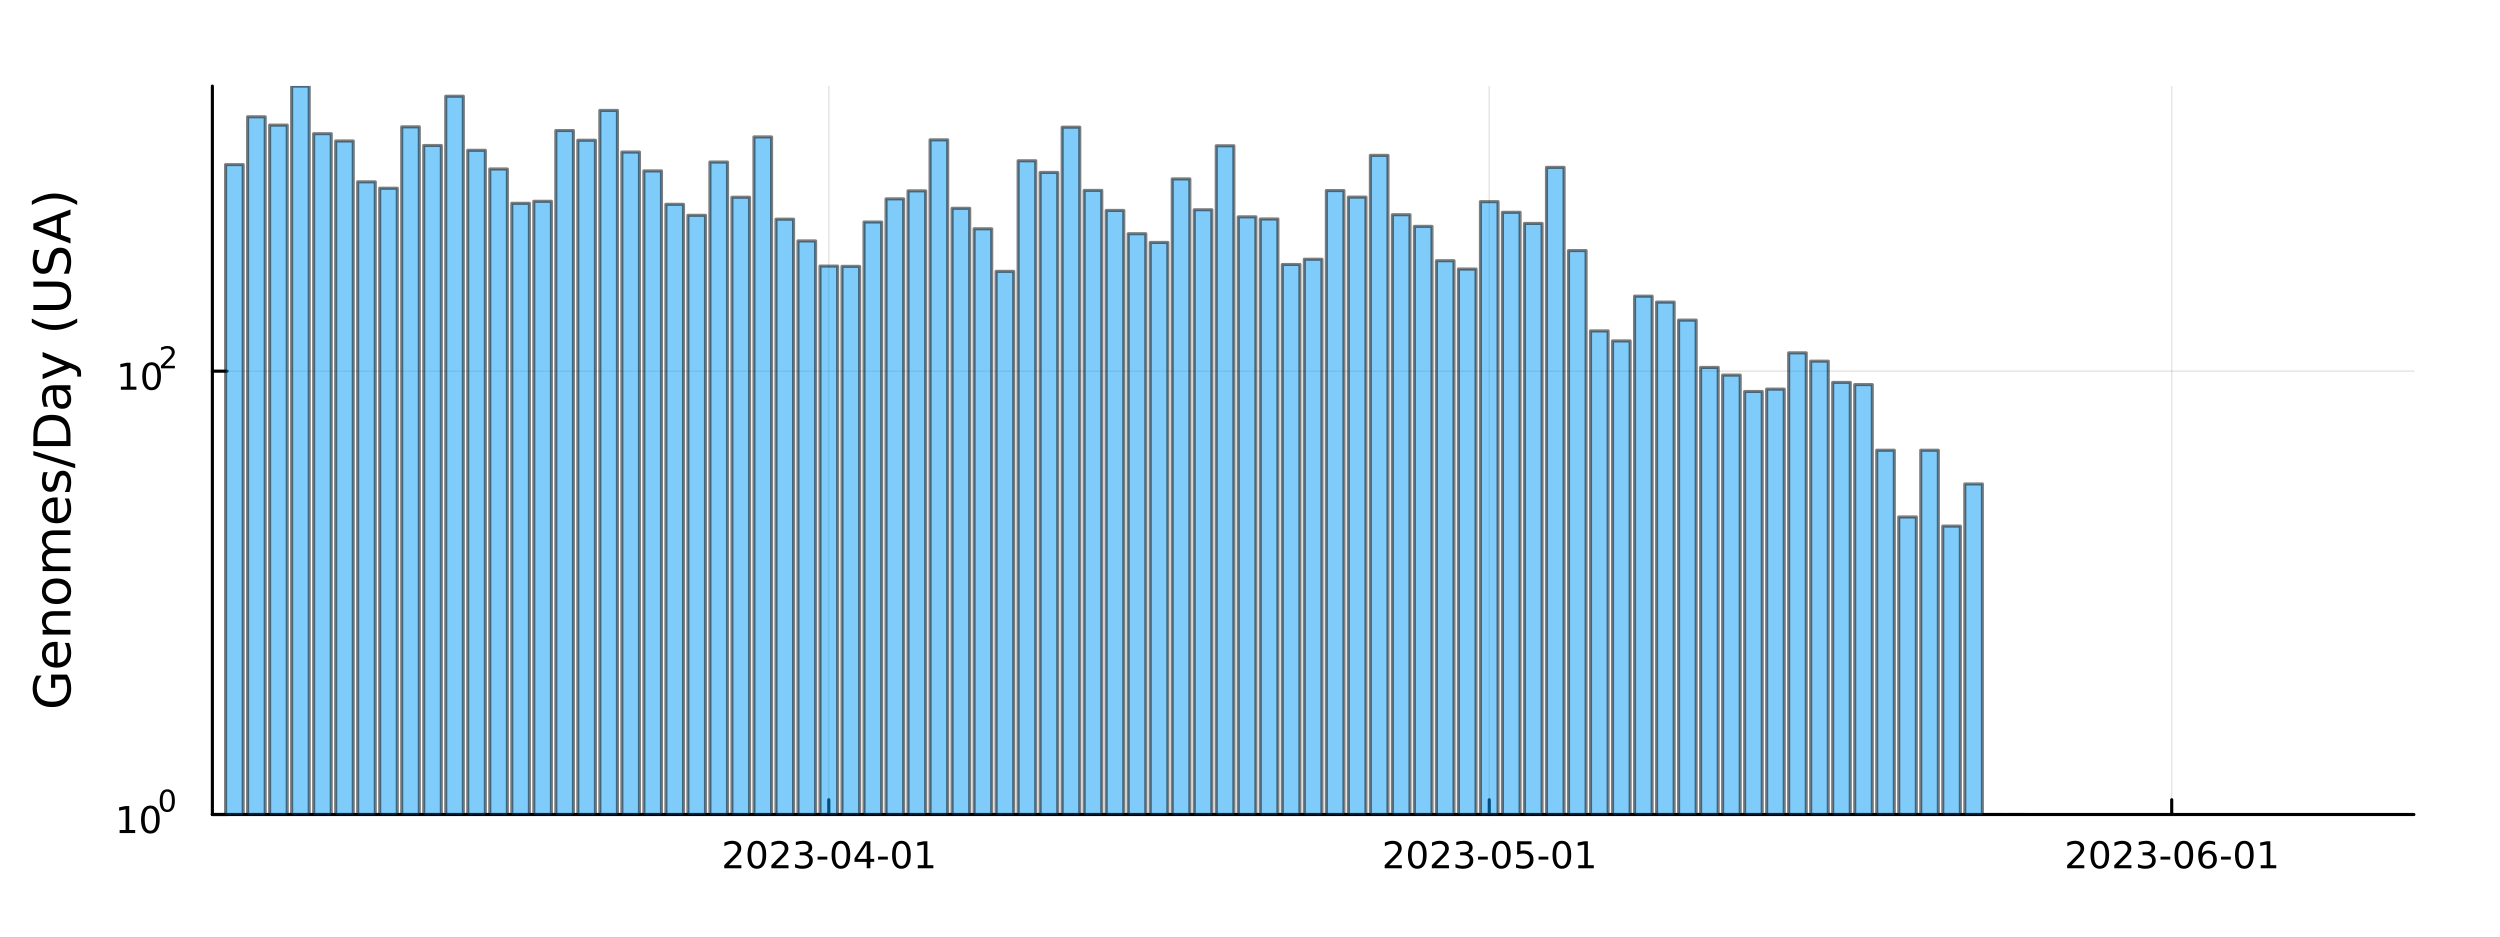 <?xml version="1.0" encoding="utf-8"?>
<svg xmlns="http://www.w3.org/2000/svg" xmlns:xlink="http://www.w3.org/1999/xlink" width="800" height="300" viewBox="0 0 3200 1200">
<rect x="0" y="0" width="3200" height="1200" fill="#333333" stroke="none"/>
<defs>
  <clipPath id="clip100">
    <rect x="0" y="0" width="3200" height="1200"/>
  </clipPath>
</defs>
<path clip-path="url(#clip100)" d="
M0 1200 L3200 1200 L3200 0 L0 0  Z
  " fill="#ffffff" fill-rule="evenodd" fill-opacity="1"/>
<defs>
  <clipPath id="clip101">
    <rect x="640" y="0" width="2241" height="1200"/>
  </clipPath>
</defs>
<path clip-path="url(#clip100)" d="
M271.839 1042.58 L3089.76 1042.58 L3089.76 110.236 L271.839 110.236  Z
  " fill="#ffffff" fill-rule="evenodd" fill-opacity="1"/>
<defs>
  <clipPath id="clip102">
    <rect x="271" y="110" width="2819" height="933"/>
  </clipPath>
</defs>
<polyline clip-path="url(#clip102)" style="stroke:#000000; stroke-linecap:round; stroke-linejoin:round; stroke-width:2; stroke-opacity:0.1; fill:none" points="
  1060.86,1042.58 1060.86,110.236 
  "/>
<polyline clip-path="url(#clip102)" style="stroke:#000000; stroke-linecap:round; stroke-linejoin:round; stroke-width:2; stroke-opacity:0.1; fill:none" points="
  1906.24,1042.58 1906.24,110.236 
  "/>
<polyline clip-path="url(#clip102)" style="stroke:#000000; stroke-linecap:round; stroke-linejoin:round; stroke-width:2; stroke-opacity:0.1; fill:none" points="
  2779.79,1042.58 2779.79,110.236 
  "/>
<polyline clip-path="url(#clip100)" style="stroke:#000000; stroke-linecap:round; stroke-linejoin:round; stroke-width:4; stroke-opacity:1; fill:none" points="
  271.839,1042.58 3089.76,1042.58 
  "/>
<polyline clip-path="url(#clip100)" style="stroke:#000000; stroke-linecap:round; stroke-linejoin:round; stroke-width:4; stroke-opacity:1; fill:none" points="
  1060.86,1042.58 1060.86,1023.68 
  "/>
<polyline clip-path="url(#clip100)" style="stroke:#000000; stroke-linecap:round; stroke-linejoin:round; stroke-width:4; stroke-opacity:1; fill:none" points="
  1906.24,1042.58 1906.24,1023.68 
  "/>
<polyline clip-path="url(#clip100)" style="stroke:#000000; stroke-linecap:round; stroke-linejoin:round; stroke-width:4; stroke-opacity:1; fill:none" points="
  2779.79,1042.58 2779.79,1023.68 
  "/>
<path clip-path="url(#clip100)" d="M932.653 1107.44 L948.972 1107.44 L948.972 1111.38 L927.028 1111.38 L927.028 1107.44 Q929.69 1104.69 934.273 1100.06 Q938.88 1095.4 940.06 1094.06 Q942.305 1091.54 943.185 1089.8 Q944.088 1088.04 944.088 1086.35 Q944.088 1083.6 942.143 1081.86 Q940.222 1080.13 937.12 1080.13 Q934.921 1080.13 932.468 1080.89 Q930.037 1081.65 927.259 1083.2 L927.259 1078.48 Q930.083 1077.35 932.537 1076.77 Q934.991 1076.19 937.028 1076.19 Q942.398 1076.19 945.593 1078.88 Q948.787 1081.56 948.787 1086.05 Q948.787 1088.18 947.977 1090.1 Q947.19 1092 945.083 1094.59 Q944.505 1095.26 941.403 1098.48 Q938.301 1101.68 932.653 1107.44 Z" fill="#000000" fill-rule="evenodd" fill-opacity="1" /><path clip-path="url(#clip100)" d="M968.787 1079.89 Q965.176 1079.89 963.347 1083.46 Q961.541 1087 961.541 1094.13 Q961.541 1101.24 963.347 1104.8 Q965.176 1108.34 968.787 1108.34 Q972.421 1108.34 974.227 1104.8 Q976.055 1101.24 976.055 1094.13 Q976.055 1087 974.227 1083.46 Q972.421 1079.89 968.787 1079.89 M968.787 1076.19 Q974.597 1076.19 977.653 1080.8 Q980.731 1085.38 980.731 1094.13 Q980.731 1102.86 977.653 1107.46 Q974.597 1112.05 968.787 1112.05 Q962.977 1112.05 959.898 1107.46 Q956.842 1102.86 956.842 1094.13 Q956.842 1085.38 959.898 1080.8 Q962.977 1076.19 968.787 1076.19 Z" fill="#000000" fill-rule="evenodd" fill-opacity="1" /><path clip-path="url(#clip100)" d="M992.977 1107.44 L1009.3 1107.44 L1009.3 1111.38 L987.352 1111.38 L987.352 1107.44 Q990.014 1104.69 994.597 1100.06 Q999.203 1095.4 1000.38 1094.06 Q1002.63 1091.54 1003.51 1089.8 Q1004.41 1088.04 1004.41 1086.35 Q1004.41 1083.6 1002.47 1081.86 Q1000.55 1080.13 997.444 1080.13 Q995.245 1080.13 992.791 1080.89 Q990.361 1081.65 987.583 1083.2 L987.583 1078.48 Q990.407 1077.35 992.861 1076.77 Q995.314 1076.19 997.351 1076.19 Q1002.72 1076.19 1005.92 1078.88 Q1009.11 1081.56 1009.11 1086.05 Q1009.11 1088.18 1008.3 1090.1 Q1007.51 1092 1005.41 1094.59 Q1004.83 1095.26 1001.73 1098.48 Q998.625 1101.68 992.977 1107.44 Z" fill="#000000" fill-rule="evenodd" fill-opacity="1" /><path clip-path="url(#clip100)" d="M1033.28 1092.74 Q1036.63 1093.46 1038.51 1095.73 Q1040.41 1098 1040.41 1101.33 Q1040.41 1106.45 1036.89 1109.25 Q1033.37 1112.05 1026.89 1112.05 Q1024.71 1112.05 1022.4 1111.61 Q1020.11 1111.19 1017.65 1110.33 L1017.65 1105.82 Q1019.6 1106.95 1021.91 1107.53 Q1024.23 1108.11 1026.75 1108.11 Q1031.15 1108.11 1033.44 1106.38 Q1035.75 1104.64 1035.75 1101.33 Q1035.75 1098.27 1033.6 1096.56 Q1031.47 1094.82 1027.65 1094.82 L1023.62 1094.82 L1023.62 1090.98 L1027.84 1090.98 Q1031.29 1090.98 1033.12 1089.62 Q1034.94 1088.23 1034.94 1085.64 Q1034.94 1082.97 1033.05 1081.56 Q1031.17 1080.13 1027.65 1080.13 Q1025.73 1080.13 1023.53 1080.54 Q1021.33 1080.96 1018.69 1081.84 L1018.69 1077.67 Q1021.36 1076.93 1023.67 1076.56 Q1026.01 1076.19 1028.07 1076.19 Q1033.39 1076.19 1036.49 1078.62 Q1039.6 1081.03 1039.6 1085.15 Q1039.6 1088.02 1037.95 1090.01 Q1036.31 1091.98 1033.28 1092.74 Z" fill="#000000" fill-rule="evenodd" fill-opacity="1" /><path clip-path="url(#clip100)" d="M1046.52 1096.49 L1058.99 1096.49 L1058.99 1100.29 L1046.52 1100.29 L1046.52 1096.49 Z" fill="#000000" fill-rule="evenodd" fill-opacity="1" /><path clip-path="url(#clip100)" d="M1076.38 1079.89 Q1072.77 1079.89 1070.94 1083.46 Q1069.13 1087 1069.13 1094.13 Q1069.13 1101.24 1070.94 1104.8 Q1072.77 1108.34 1076.38 1108.34 Q1080.01 1108.34 1081.82 1104.8 Q1083.65 1101.24 1083.65 1094.13 Q1083.65 1087 1081.82 1083.46 Q1080.01 1079.89 1076.38 1079.89 M1076.38 1076.19 Q1082.19 1076.19 1085.24 1080.8 Q1088.32 1085.38 1088.32 1094.13 Q1088.32 1102.86 1085.24 1107.46 Q1082.19 1112.05 1076.38 1112.05 Q1070.57 1112.05 1067.49 1107.46 Q1064.43 1102.86 1064.43 1094.13 Q1064.43 1085.38 1067.49 1080.8 Q1070.57 1076.19 1076.38 1076.19 Z" fill="#000000" fill-rule="evenodd" fill-opacity="1" /><path clip-path="url(#clip100)" d="M1109.39 1080.89 L1097.58 1099.34 L1109.39 1099.34 L1109.39 1080.89 M1108.16 1076.82 L1114.04 1076.82 L1114.04 1099.34 L1118.97 1099.34 L1118.97 1103.23 L1114.04 1103.23 L1114.04 1111.38 L1109.39 1111.38 L1109.39 1103.23 L1093.79 1103.23 L1093.79 1098.71 L1108.16 1076.82 Z" fill="#000000" fill-rule="evenodd" fill-opacity="1" /><path clip-path="url(#clip100)" d="M1123.95 1096.49 L1136.42 1096.49 L1136.42 1100.29 L1123.95 1100.29 L1123.95 1096.49 Z" fill="#000000" fill-rule="evenodd" fill-opacity="1" /><path clip-path="url(#clip100)" d="M1153.81 1079.89 Q1150.2 1079.89 1148.37 1083.46 Q1146.56 1087 1146.56 1094.13 Q1146.56 1101.24 1148.37 1104.8 Q1150.2 1108.34 1153.81 1108.34 Q1157.44 1108.34 1159.25 1104.8 Q1161.08 1101.24 1161.08 1094.13 Q1161.08 1087 1159.25 1083.46 Q1157.44 1079.89 1153.81 1079.89 M1153.81 1076.19 Q1159.62 1076.19 1162.67 1080.8 Q1165.75 1085.38 1165.75 1094.13 Q1165.75 1102.86 1162.67 1107.46 Q1159.62 1112.05 1153.81 1112.05 Q1148 1112.05 1144.92 1107.46 Q1141.86 1102.86 1141.86 1094.13 Q1141.86 1085.38 1144.92 1080.8 Q1148 1076.19 1153.81 1076.19 Z" fill="#000000" fill-rule="evenodd" fill-opacity="1" /><path clip-path="url(#clip100)" d="M1174.78 1107.44 L1182.42 1107.44 L1182.42 1081.07 L1174.11 1082.74 L1174.11 1078.48 L1182.37 1076.82 L1187.05 1076.82 L1187.05 1107.44 L1194.69 1107.44 L1194.69 1111.38 L1174.78 1111.38 L1174.78 1107.44 Z" fill="#000000" fill-rule="evenodd" fill-opacity="1" /><path clip-path="url(#clip100)" d="M1778.03 1107.44 L1794.35 1107.44 L1794.35 1111.38 L1772.41 1111.38 L1772.41 1107.44 Q1775.07 1104.69 1779.65 1100.06 Q1784.26 1095.4 1785.44 1094.06 Q1787.68 1091.54 1788.56 1089.8 Q1789.47 1088.04 1789.47 1086.35 Q1789.47 1083.6 1787.52 1081.86 Q1785.6 1080.13 1782.5 1080.13 Q1780.3 1080.13 1777.84 1080.89 Q1775.41 1081.65 1772.64 1083.2 L1772.64 1078.48 Q1775.46 1077.35 1777.91 1076.77 Q1780.37 1076.19 1782.41 1076.19 Q1787.78 1076.19 1790.97 1078.88 Q1794.16 1081.56 1794.16 1086.05 Q1794.16 1088.18 1793.35 1090.1 Q1792.57 1092 1790.46 1094.59 Q1789.88 1095.26 1786.78 1098.48 Q1783.68 1101.68 1778.03 1107.44 Z" fill="#000000" fill-rule="evenodd" fill-opacity="1" /><path clip-path="url(#clip100)" d="M1814.16 1079.89 Q1810.55 1079.89 1808.72 1083.46 Q1806.92 1087 1806.92 1094.13 Q1806.92 1101.24 1808.72 1104.8 Q1810.55 1108.34 1814.16 1108.34 Q1817.8 1108.34 1819.6 1104.8 Q1821.43 1101.24 1821.43 1094.13 Q1821.43 1087 1819.6 1083.46 Q1817.8 1079.89 1814.16 1079.89 M1814.16 1076.19 Q1819.97 1076.19 1823.03 1080.8 Q1826.11 1085.38 1826.11 1094.13 Q1826.11 1102.86 1823.03 1107.46 Q1819.97 1112.05 1814.16 1112.05 Q1808.35 1112.05 1805.28 1107.46 Q1802.22 1102.86 1802.22 1094.13 Q1802.22 1085.38 1805.28 1080.8 Q1808.35 1076.19 1814.16 1076.19 Z" fill="#000000" fill-rule="evenodd" fill-opacity="1" /><path clip-path="url(#clip100)" d="M1838.35 1107.44 L1854.67 1107.44 L1854.67 1111.38 L1832.73 1111.38 L1832.73 1107.44 Q1835.39 1104.69 1839.97 1100.06 Q1844.58 1095.4 1845.76 1094.06 Q1848.01 1091.54 1848.89 1089.8 Q1849.79 1088.04 1849.79 1086.35 Q1849.79 1083.6 1847.84 1081.86 Q1845.92 1080.13 1842.82 1080.13 Q1840.62 1080.13 1838.17 1080.89 Q1835.74 1081.65 1832.96 1083.2 L1832.96 1078.48 Q1835.78 1077.35 1838.24 1076.77 Q1840.69 1076.19 1842.73 1076.19 Q1848.1 1076.19 1851.29 1078.88 Q1854.49 1081.56 1854.49 1086.05 Q1854.49 1088.18 1853.68 1090.1 Q1852.89 1092 1850.78 1094.59 Q1850.21 1095.26 1847.1 1098.48 Q1844 1101.68 1838.35 1107.44 Z" fill="#000000" fill-rule="evenodd" fill-opacity="1" /><path clip-path="url(#clip100)" d="M1878.65 1092.74 Q1882.01 1093.46 1883.89 1095.73 Q1885.78 1098 1885.78 1101.33 Q1885.78 1106.45 1882.27 1109.25 Q1878.75 1112.05 1872.27 1112.05 Q1870.09 1112.05 1867.78 1111.61 Q1865.48 1111.19 1863.03 1110.33 L1863.03 1105.82 Q1864.97 1106.95 1867.29 1107.53 Q1869.6 1108.11 1872.13 1108.11 Q1876.52 1108.11 1878.82 1106.38 Q1881.13 1104.64 1881.13 1101.33 Q1881.13 1098.27 1878.98 1096.56 Q1876.85 1094.82 1873.03 1094.82 L1869 1094.82 L1869 1090.98 L1873.21 1090.98 Q1876.66 1090.98 1878.49 1089.62 Q1880.32 1088.23 1880.32 1085.64 Q1880.32 1082.97 1878.42 1081.56 Q1876.55 1080.13 1873.03 1080.13 Q1871.11 1080.13 1868.91 1080.54 Q1866.71 1080.96 1864.07 1081.84 L1864.07 1077.67 Q1866.73 1076.93 1869.05 1076.56 Q1871.39 1076.19 1873.45 1076.19 Q1878.77 1076.19 1881.87 1078.62 Q1884.97 1081.03 1884.97 1085.15 Q1884.97 1088.02 1883.33 1090.01 Q1881.69 1091.98 1878.65 1092.74 Z" fill="#000000" fill-rule="evenodd" fill-opacity="1" /><path clip-path="url(#clip100)" d="M1891.9 1096.49 L1904.37 1096.49 L1904.37 1100.29 L1891.9 1100.29 L1891.9 1096.49 Z" fill="#000000" fill-rule="evenodd" fill-opacity="1" /><path clip-path="url(#clip100)" d="M1921.76 1079.89 Q1918.15 1079.89 1916.32 1083.46 Q1914.51 1087 1914.51 1094.13 Q1914.51 1101.24 1916.32 1104.8 Q1918.15 1108.34 1921.76 1108.34 Q1925.39 1108.34 1927.2 1104.8 Q1929.02 1101.24 1929.02 1094.13 Q1929.02 1087 1927.2 1083.46 Q1925.39 1079.89 1921.76 1079.89 M1921.76 1076.19 Q1927.57 1076.19 1930.62 1080.8 Q1933.7 1085.38 1933.7 1094.13 Q1933.7 1102.86 1930.62 1107.46 Q1927.57 1112.05 1921.76 1112.05 Q1915.95 1112.05 1912.87 1107.46 Q1909.81 1102.86 1909.81 1094.13 Q1909.81 1085.38 1912.87 1080.8 Q1915.95 1076.19 1921.76 1076.19 Z" fill="#000000" fill-rule="evenodd" fill-opacity="1" /><path clip-path="url(#clip100)" d="M1941.96 1076.82 L1960.32 1076.82 L1960.32 1080.75 L1946.25 1080.75 L1946.25 1089.22 Q1947.27 1088.88 1948.28 1088.71 Q1949.3 1088.53 1950.32 1088.53 Q1956.11 1088.53 1959.49 1091.7 Q1962.87 1094.87 1962.87 1100.29 Q1962.87 1105.87 1959.39 1108.97 Q1955.92 1112.05 1949.6 1112.05 Q1947.43 1112.05 1945.16 1111.68 Q1942.91 1111.31 1940.51 1110.57 L1940.51 1105.87 Q1942.59 1107 1944.81 1107.56 Q1947.03 1108.11 1949.51 1108.11 Q1953.52 1108.11 1955.85 1106.01 Q1958.19 1103.9 1958.19 1100.29 Q1958.19 1096.68 1955.85 1094.57 Q1953.52 1092.46 1949.51 1092.46 Q1947.64 1092.46 1945.76 1092.88 Q1943.91 1093.3 1941.96 1094.18 L1941.96 1076.82 Z" fill="#000000" fill-rule="evenodd" fill-opacity="1" /><path clip-path="url(#clip100)" d="M1969.33 1096.49 L1981.8 1096.49 L1981.8 1100.29 L1969.33 1100.29 L1969.33 1096.49 Z" fill="#000000" fill-rule="evenodd" fill-opacity="1" /><path clip-path="url(#clip100)" d="M1999.19 1079.89 Q1995.58 1079.89 1993.75 1083.46 Q1991.94 1087 1991.94 1094.13 Q1991.94 1101.24 1993.75 1104.8 Q1995.58 1108.34 1999.19 1108.34 Q2002.82 1108.34 2004.63 1104.8 Q2006.45 1101.24 2006.45 1094.13 Q2006.45 1087 2004.63 1083.46 Q2002.82 1079.89 1999.19 1079.89 M1999.19 1076.19 Q2005 1076.19 2008.05 1080.8 Q2011.13 1085.38 2011.13 1094.13 Q2011.13 1102.86 2008.05 1107.46 Q2005 1112.05 1999.19 1112.05 Q1993.38 1112.05 1990.3 1107.46 Q1987.24 1102.86 1987.24 1094.13 Q1987.24 1085.38 1990.3 1080.8 Q1993.38 1076.19 1999.19 1076.19 Z" fill="#000000" fill-rule="evenodd" fill-opacity="1" /><path clip-path="url(#clip100)" d="M2020.16 1107.44 L2027.8 1107.44 L2027.8 1081.07 L2019.49 1082.74 L2019.49 1078.48 L2027.75 1076.82 L2032.43 1076.82 L2032.43 1107.44 L2040.07 1107.44 L2040.07 1111.38 L2020.16 1111.38 L2020.16 1107.44 Z" fill="#000000" fill-rule="evenodd" fill-opacity="1" /><path clip-path="url(#clip100)" d="M2651.59 1107.44 L2667.91 1107.44 L2667.91 1111.38 L2645.96 1111.38 L2645.96 1107.44 Q2648.62 1104.69 2653.21 1100.06 Q2657.81 1095.4 2658.99 1094.06 Q2661.24 1091.54 2662.12 1089.8 Q2663.02 1088.04 2663.02 1086.35 Q2663.02 1083.6 2661.08 1081.86 Q2659.16 1080.13 2656.05 1080.13 Q2653.86 1080.13 2651.4 1080.89 Q2648.97 1081.65 2646.19 1083.2 L2646.19 1078.48 Q2649.02 1077.35 2651.47 1076.77 Q2653.92 1076.19 2655.96 1076.19 Q2661.33 1076.19 2664.53 1078.88 Q2667.72 1081.56 2667.72 1086.05 Q2667.72 1088.18 2666.91 1090.1 Q2666.12 1092 2664.02 1094.59 Q2663.44 1095.26 2660.34 1098.48 Q2657.23 1101.68 2651.59 1107.44 Z" fill="#000000" fill-rule="evenodd" fill-opacity="1" /><path clip-path="url(#clip100)" d="M2687.72 1079.89 Q2684.11 1079.89 2682.28 1083.46 Q2680.48 1087 2680.48 1094.13 Q2680.48 1101.24 2682.28 1104.8 Q2684.11 1108.34 2687.72 1108.34 Q2691.36 1108.34 2693.16 1104.8 Q2694.99 1101.24 2694.99 1094.13 Q2694.99 1087 2693.16 1083.46 Q2691.36 1079.89 2687.72 1079.89 M2687.72 1076.19 Q2693.53 1076.19 2696.59 1080.8 Q2699.67 1085.38 2699.67 1094.13 Q2699.67 1102.86 2696.59 1107.46 Q2693.53 1112.05 2687.72 1112.05 Q2681.91 1112.05 2678.83 1107.46 Q2675.78 1102.86 2675.78 1094.13 Q2675.78 1085.38 2678.83 1080.8 Q2681.91 1076.19 2687.72 1076.19 Z" fill="#000000" fill-rule="evenodd" fill-opacity="1" /><path clip-path="url(#clip100)" d="M2711.91 1107.44 L2728.23 1107.44 L2728.23 1111.38 L2706.29 1111.38 L2706.29 1107.44 Q2708.95 1104.69 2713.53 1100.06 Q2718.14 1095.4 2719.32 1094.06 Q2721.56 1091.54 2722.44 1089.8 Q2723.35 1088.04 2723.35 1086.35 Q2723.35 1083.6 2721.4 1081.86 Q2719.48 1080.13 2716.38 1080.13 Q2714.18 1080.13 2711.73 1080.89 Q2709.29 1081.65 2706.52 1083.2 L2706.52 1078.48 Q2709.34 1077.35 2711.79 1076.77 Q2714.25 1076.19 2716.29 1076.19 Q2721.66 1076.19 2724.85 1078.88 Q2728.04 1081.56 2728.04 1086.05 Q2728.04 1088.18 2727.23 1090.1 Q2726.45 1092 2724.34 1094.59 Q2723.76 1095.26 2720.66 1098.48 Q2717.56 1101.68 2711.91 1107.44 Z" fill="#000000" fill-rule="evenodd" fill-opacity="1" /><path clip-path="url(#clip100)" d="M2752.21 1092.74 Q2755.57 1093.46 2757.44 1095.73 Q2759.34 1098 2759.34 1101.33 Q2759.34 1106.45 2755.82 1109.25 Q2752.3 1112.05 2745.82 1112.05 Q2743.65 1112.05 2741.33 1111.61 Q2739.04 1111.19 2736.59 1110.33 L2736.59 1105.82 Q2738.53 1106.95 2740.85 1107.53 Q2743.16 1108.11 2745.68 1108.11 Q2750.08 1108.11 2752.37 1106.38 Q2754.69 1104.64 2754.69 1101.33 Q2754.69 1098.27 2752.54 1096.56 Q2750.41 1094.82 2746.59 1094.82 L2742.56 1094.82 L2742.56 1090.98 L2746.77 1090.98 Q2750.22 1090.98 2752.05 1089.62 Q2753.88 1088.23 2753.88 1085.64 Q2753.88 1082.97 2751.98 1081.56 Q2750.1 1080.13 2746.59 1080.13 Q2744.66 1080.13 2742.47 1080.54 Q2740.27 1080.96 2737.63 1081.84 L2737.63 1077.67 Q2740.29 1076.93 2742.6 1076.56 Q2744.94 1076.19 2747 1076.19 Q2752.33 1076.19 2755.43 1078.62 Q2758.53 1081.03 2758.53 1085.15 Q2758.53 1088.02 2756.89 1090.01 Q2755.24 1091.98 2752.21 1092.74 Z" fill="#000000" fill-rule="evenodd" fill-opacity="1" /><path clip-path="url(#clip100)" d="M2765.45 1096.49 L2777.93 1096.49 L2777.93 1100.29 L2765.45 1100.29 L2765.45 1096.49 Z" fill="#000000" fill-rule="evenodd" fill-opacity="1" /><path clip-path="url(#clip100)" d="M2795.31 1079.89 Q2791.7 1079.89 2789.87 1083.46 Q2788.07 1087 2788.07 1094.13 Q2788.07 1101.24 2789.87 1104.8 Q2791.7 1108.34 2795.31 1108.34 Q2798.95 1108.34 2800.75 1104.8 Q2802.58 1101.24 2802.58 1094.13 Q2802.58 1087 2800.75 1083.46 Q2798.95 1079.89 2795.31 1079.89 M2795.31 1076.19 Q2801.12 1076.19 2804.18 1080.8 Q2807.26 1085.38 2807.26 1094.13 Q2807.26 1102.86 2804.18 1107.46 Q2801.12 1112.05 2795.31 1112.05 Q2789.5 1112.05 2786.42 1107.46 Q2783.37 1102.86 2783.37 1094.13 Q2783.37 1085.38 2786.42 1080.8 Q2789.5 1076.19 2795.31 1076.19 Z" fill="#000000" fill-rule="evenodd" fill-opacity="1" /><path clip-path="url(#clip100)" d="M2826.05 1092.23 Q2822.91 1092.23 2821.05 1094.39 Q2819.22 1096.54 2819.22 1100.29 Q2819.22 1104.01 2821.05 1106.19 Q2822.91 1108.34 2826.05 1108.34 Q2829.2 1108.34 2831.03 1106.19 Q2832.88 1104.01 2832.88 1100.29 Q2832.88 1096.54 2831.03 1094.39 Q2829.2 1092.23 2826.05 1092.23 M2835.34 1077.58 L2835.34 1081.84 Q2833.58 1081.01 2831.77 1080.57 Q2829.99 1080.13 2828.23 1080.13 Q2823.6 1080.13 2821.15 1083.25 Q2818.72 1086.38 2818.37 1092.7 Q2819.73 1090.68 2821.79 1089.62 Q2823.85 1088.53 2826.33 1088.53 Q2831.54 1088.53 2834.55 1091.7 Q2837.58 1094.85 2837.58 1100.29 Q2837.58 1105.61 2834.43 1108.83 Q2831.28 1112.05 2826.05 1112.05 Q2820.06 1112.05 2816.89 1107.46 Q2813.72 1102.86 2813.72 1094.13 Q2813.72 1085.94 2817.6 1081.07 Q2821.49 1076.19 2828.04 1076.19 Q2829.8 1076.19 2831.59 1076.54 Q2833.39 1076.89 2835.34 1077.58 Z" fill="#000000" fill-rule="evenodd" fill-opacity="1" /><path clip-path="url(#clip100)" d="M2842.88 1096.49 L2855.36 1096.49 L2855.36 1100.29 L2842.88 1100.29 L2842.88 1096.49 Z" fill="#000000" fill-rule="evenodd" fill-opacity="1" /><path clip-path="url(#clip100)" d="M2872.74 1079.89 Q2869.13 1079.89 2867.3 1083.46 Q2865.5 1087 2865.5 1094.13 Q2865.5 1101.24 2867.3 1104.8 Q2869.13 1108.34 2872.74 1108.34 Q2876.38 1108.34 2878.18 1104.8 Q2880.01 1101.24 2880.01 1094.13 Q2880.01 1087 2878.18 1083.46 Q2876.38 1079.89 2872.74 1079.89 M2872.74 1076.19 Q2878.55 1076.19 2881.61 1080.8 Q2884.69 1085.38 2884.69 1094.13 Q2884.69 1102.86 2881.61 1107.46 Q2878.55 1112.05 2872.74 1112.05 Q2866.93 1112.05 2863.85 1107.46 Q2860.8 1102.86 2860.8 1094.13 Q2860.8 1085.38 2863.85 1080.8 Q2866.93 1076.19 2872.74 1076.19 Z" fill="#000000" fill-rule="evenodd" fill-opacity="1" /><path clip-path="url(#clip100)" d="M2893.72 1107.44 L2901.35 1107.44 L2901.35 1081.07 L2893.04 1082.74 L2893.04 1078.48 L2901.31 1076.82 L2905.98 1076.82 L2905.98 1107.44 L2913.62 1107.44 L2913.62 1111.38 L2893.72 1111.38 L2893.72 1107.44 Z" fill="#000000" fill-rule="evenodd" fill-opacity="1" /><polyline clip-path="url(#clip102)" style="stroke:#000000; stroke-linecap:round; stroke-linejoin:round; stroke-width:2; stroke-opacity:0.1; fill:none" points="
  271.839,1042.58 3089.76,1042.58 
  "/>
<polyline clip-path="url(#clip102)" style="stroke:#000000; stroke-linecap:round; stroke-linejoin:round; stroke-width:2; stroke-opacity:0.1; fill:none" points="
  271.839,475.115 3089.76,475.115 
  "/>
<polyline clip-path="url(#clip100)" style="stroke:#000000; stroke-linecap:round; stroke-linejoin:round; stroke-width:4; stroke-opacity:1; fill:none" points="
  271.839,1042.58 271.839,110.236 
  "/>
<polyline clip-path="url(#clip100)" style="stroke:#000000; stroke-linecap:round; stroke-linejoin:round; stroke-width:4; stroke-opacity:1; fill:none" points="
  271.839,1042.58 290.737,1042.58 
  "/>
<polyline clip-path="url(#clip100)" style="stroke:#000000; stroke-linecap:round; stroke-linejoin:round; stroke-width:4; stroke-opacity:1; fill:none" points="
  271.839,475.115 290.737,475.115 
  "/>
<path clip-path="url(#clip100)" d="M153.134 1062.37 L160.772 1062.37 L160.772 1036 L152.462 1037.67 L152.462 1033.41 L160.726 1031.74 L165.402 1031.74 L165.402 1062.37 L173.041 1062.37 L173.041 1066.3 L153.134 1066.3 L153.134 1062.37 Z" fill="#000000" fill-rule="evenodd" fill-opacity="1" /><path clip-path="url(#clip100)" d="M192.485 1034.82 Q188.874 1034.82 187.045 1038.39 Q185.24 1041.93 185.24 1049.06 Q185.24 1056.16 187.045 1059.73 Q188.874 1063.27 192.485 1063.27 Q196.119 1063.27 197.925 1059.73 Q199.754 1056.16 199.754 1049.06 Q199.754 1041.93 197.925 1038.39 Q196.119 1034.82 192.485 1034.82 M192.485 1031.12 Q198.295 1031.12 201.351 1035.72 Q204.43 1040.31 204.43 1049.06 Q204.43 1057.78 201.351 1062.39 Q198.295 1066.97 192.485 1066.97 Q186.675 1066.97 183.596 1062.39 Q180.541 1057.78 180.541 1049.06 Q180.541 1040.31 183.596 1035.72 Q186.675 1031.12 192.485 1031.12 Z" fill="#000000" fill-rule="evenodd" fill-opacity="1" /><path clip-path="url(#clip100)" d="M214.134 1013.31 Q211.2 1013.31 209.715 1016.21 Q208.248 1019.09 208.248 1024.88 Q208.248 1030.66 209.715 1033.55 Q211.2 1036.43 214.134 1036.43 Q217.087 1036.43 218.554 1033.55 Q220.04 1030.66 220.04 1024.88 Q220.04 1019.09 218.554 1016.21 Q217.087 1013.31 214.134 1013.31 M214.134 1010.31 Q218.855 1010.31 221.338 1014.05 Q223.839 1017.77 223.839 1024.88 Q223.839 1031.97 221.338 1035.71 Q218.855 1039.44 214.134 1039.44 Q209.414 1039.44 206.912 1035.71 Q204.43 1031.97 204.43 1024.88 Q204.43 1017.77 206.912 1014.05 Q209.414 1010.31 214.134 1010.31 Z" fill="#000000" fill-rule="evenodd" fill-opacity="1" /><path clip-path="url(#clip100)" d="M154.713 494.908 L162.352 494.908 L162.352 468.542 L154.042 470.209 L154.042 465.95 L162.306 464.283 L166.982 464.283 L166.982 494.908 L174.621 494.908 L174.621 498.843 L154.713 498.843 L154.713 494.908 Z" fill="#000000" fill-rule="evenodd" fill-opacity="1" /><path clip-path="url(#clip100)" d="M194.065 467.362 Q190.454 467.362 188.625 470.926 Q186.82 474.468 186.82 481.598 Q186.82 488.704 188.625 492.269 Q190.454 495.811 194.065 495.811 Q197.699 495.811 199.505 492.269 Q201.334 488.704 201.334 481.598 Q201.334 474.468 199.505 470.926 Q197.699 467.362 194.065 467.362 M194.065 463.658 Q199.875 463.658 202.931 468.264 Q206.009 472.848 206.009 481.598 Q206.009 490.324 202.931 494.931 Q199.875 499.514 194.065 499.514 Q188.255 499.514 185.176 494.931 Q182.121 490.324 182.121 481.598 Q182.121 472.848 185.176 468.264 Q188.255 463.658 194.065 463.658 Z" fill="#000000" fill-rule="evenodd" fill-opacity="1" /><path clip-path="url(#clip100)" d="M210.58 468.235 L223.839 468.235 L223.839 471.433 L206.009 471.433 L206.009 468.235 Q208.172 465.997 211.896 462.236 Q215.639 458.455 216.598 457.364 Q218.423 455.314 219.137 453.904 Q219.871 452.474 219.871 451.101 Q219.871 448.863 218.291 447.453 Q216.73 446.042 214.21 446.042 Q212.423 446.042 210.429 446.663 Q208.454 447.283 206.198 448.543 L206.198 444.707 Q208.492 443.785 210.486 443.315 Q212.479 442.845 214.134 442.845 Q218.498 442.845 221.093 445.026 Q223.689 447.208 223.689 450.857 Q223.689 452.587 223.03 454.148 Q222.391 455.69 220.68 457.797 Q220.209 458.342 217.689 460.957 Q215.169 463.552 210.58 468.235 Z" fill="#000000" fill-rule="evenodd" fill-opacity="1" /><path clip-path="url(#clip100)" d="M83.427 869.897 L70.664 869.897 L70.664 880.4 L65.38 880.4 L65.38 863.531 L85.782 863.531 Q88.424 867.255 89.793 871.743 Q91.129 876.231 91.129 881.323 Q91.129 892.463 84.636 898.765 Q78.111 905.036 66.494 905.036 Q54.845 905.036 48.352 898.765 Q41.827 892.463 41.827 881.323 Q41.827 876.676 42.973 872.507 Q44.119 868.305 46.347 864.772 L53.19 864.772 Q50.166 868.337 48.638 872.348 Q47.11 876.358 47.11 880.782 Q47.11 889.503 51.98 893.896 Q56.85 898.256 66.494 898.256 Q76.106 898.256 80.976 893.896 Q85.846 889.503 85.846 880.782 Q85.846 877.377 85.273 874.703 Q84.668 872.029 83.427 869.897 Z" fill="#000000" fill-rule="evenodd" fill-opacity="1" /><path clip-path="url(#clip100)" d="M70.918 821.549 L73.783 821.549 L73.783 848.476 Q79.83 848.094 83.013 844.848 Q86.164 841.569 86.164 835.745 Q86.164 832.371 85.337 829.22 Q84.509 826.037 82.854 822.918 L88.392 822.918 Q89.729 826.069 90.429 829.379 Q91.129 832.689 91.129 836.095 Q91.129 844.625 86.164 849.622 Q81.199 854.587 72.732 854.587 Q63.98 854.587 58.855 849.877 Q53.699 845.134 53.699 837.113 Q53.699 829.92 58.346 825.751 Q62.961 821.549 70.918 821.549 M69.2 827.406 Q64.393 827.469 61.529 830.111 Q58.664 832.721 58.664 837.05 Q58.664 841.951 61.433 844.911 Q64.202 847.84 69.231 848.285 L69.2 827.406 Z" fill="#000000" fill-rule="evenodd" fill-opacity="1" /><path clip-path="url(#clip100)" d="M68.69 782.305 L90.206 782.305 L90.206 788.161 L68.881 788.161 Q63.82 788.161 61.306 790.135 Q58.791 792.108 58.791 796.055 Q58.791 800.797 61.815 803.534 Q64.839 806.272 70.059 806.272 L90.206 806.272 L90.206 812.16 L54.558 812.16 L54.558 806.272 L60.096 806.272 Q56.882 804.171 55.29 801.338 Q53.699 798.474 53.699 794.75 Q53.699 788.607 57.518 785.456 Q61.306 782.305 68.69 782.305 Z" fill="#000000" fill-rule="evenodd" fill-opacity="1" /><path clip-path="url(#clip100)" d="M58.664 756.81 Q58.664 761.521 62.356 764.258 Q66.017 766.995 72.414 766.995 Q78.812 766.995 82.504 764.29 Q86.164 761.553 86.164 756.81 Q86.164 752.131 82.472 749.394 Q78.78 746.657 72.414 746.657 Q66.08 746.657 62.388 749.394 Q58.664 752.131 58.664 756.81 M53.699 756.81 Q53.699 749.171 58.664 744.811 Q63.63 740.45 72.414 740.45 Q81.167 740.45 86.164 744.811 Q91.129 749.171 91.129 756.81 Q91.129 764.481 86.164 768.841 Q81.167 773.17 72.414 773.17 Q63.63 773.17 58.664 768.841 Q53.699 764.481 53.699 756.81 Z" fill="#000000" fill-rule="evenodd" fill-opacity="1" /><path clip-path="url(#clip100)" d="M61.401 702.988 Q57.455 700.792 55.577 697.736 Q53.699 694.681 53.699 690.543 Q53.699 684.973 57.614 681.949 Q61.497 678.926 68.69 678.926 L90.206 678.926 L90.206 684.814 L68.881 684.814 Q63.757 684.814 61.274 686.628 Q58.791 688.442 58.791 692.166 Q58.791 696.718 61.815 699.36 Q64.839 702.001 70.059 702.001 L90.206 702.001 L90.206 707.89 L68.881 707.89 Q63.725 707.89 61.274 709.704 Q58.791 711.518 58.791 715.306 Q58.791 719.794 61.847 722.435 Q64.871 725.077 70.059 725.077 L90.206 725.077 L90.206 730.965 L54.558 730.965 L54.558 725.077 L60.096 725.077 Q56.818 723.072 55.259 720.271 Q53.699 717.47 53.699 713.619 Q53.699 709.736 55.672 707.03 Q57.646 704.293 61.401 702.988 Z" fill="#000000" fill-rule="evenodd" fill-opacity="1" /><path clip-path="url(#clip100)" d="M70.918 636.753 L73.783 636.753 L73.783 663.68 Q79.83 663.298 83.013 660.051 Q86.164 656.773 86.164 650.948 Q86.164 647.575 85.337 644.424 Q84.509 641.241 82.854 638.122 L88.392 638.122 Q89.729 641.273 90.429 644.583 Q91.129 647.893 91.129 651.299 Q91.129 659.829 86.164 664.826 Q81.199 669.791 72.732 669.791 Q63.98 669.791 58.855 665.08 Q53.699 660.338 53.699 652.317 Q53.699 645.124 58.346 640.954 Q62.961 636.753 70.918 636.753 M69.2 642.609 Q64.393 642.673 61.529 645.315 Q58.664 647.925 58.664 652.253 Q58.664 657.155 61.433 660.115 Q64.202 663.043 69.231 663.489 L69.2 642.609 Z" fill="#000000" fill-rule="evenodd" fill-opacity="1" /><path clip-path="url(#clip100)" d="M55.609 604.415 L61.147 604.415 Q59.874 606.898 59.237 609.571 Q58.601 612.245 58.601 615.109 Q58.601 619.47 59.937 621.666 Q61.274 623.83 63.948 623.83 Q65.985 623.83 67.162 622.271 Q68.308 620.711 69.359 616.001 L69.804 613.995 Q71.141 607.757 73.592 605.147 Q76.011 602.505 80.371 602.505 Q85.337 602.505 88.233 606.452 Q91.129 610.367 91.129 617.242 Q91.129 620.107 90.556 623.226 Q90.015 626.313 88.901 629.751 L82.854 629.751 Q84.541 626.504 85.4 623.353 Q86.228 620.202 86.228 617.115 Q86.228 612.977 84.827 610.749 Q83.395 608.521 80.817 608.521 Q78.43 608.521 77.157 610.144 Q75.883 611.736 74.706 617.178 L74.228 619.215 Q73.082 624.658 70.727 627.077 Q68.34 629.496 64.202 629.496 Q59.173 629.496 56.436 625.931 Q53.699 622.366 53.699 615.81 Q53.699 612.563 54.176 609.699 Q54.654 606.834 55.609 604.415 Z" fill="#000000" fill-rule="evenodd" fill-opacity="1" /><path clip-path="url(#clip100)" d="M42.686 582.772 L42.686 577.361 L96.254 593.912 L96.254 599.323 L42.686 582.772 Z" fill="#000000" fill-rule="evenodd" fill-opacity="1" /><path clip-path="url(#clip100)" d="M47.97 564.534 L84.923 564.534 L84.923 556.768 Q84.923 546.933 80.467 542.381 Q76.011 537.798 66.398 537.798 Q56.85 537.798 52.426 542.381 Q47.97 546.933 47.97 556.768 L47.97 564.534 M42.686 570.963 L42.686 557.754 Q42.686 543.941 48.447 537.48 Q54.176 531.018 66.398 531.018 Q78.684 531.018 84.445 537.512 Q90.206 544.005 90.206 557.754 L90.206 570.963 L42.686 570.963 Z" fill="#000000" fill-rule="evenodd" fill-opacity="1" /><path clip-path="url(#clip100)" d="M72.287 504.824 Q72.287 511.921 73.91 514.659 Q75.533 517.396 79.448 517.396 Q82.567 517.396 84.413 515.359 Q86.228 513.29 86.228 509.757 Q86.228 504.887 82.79 501.959 Q79.321 498.999 73.592 498.999 L72.287 498.999 L72.287 504.824 M69.868 493.143 L90.206 493.143 L90.206 498.999 L84.795 498.999 Q88.042 501.004 89.602 503.996 Q91.129 506.988 91.129 511.317 Q91.129 516.791 88.074 520.038 Q84.986 523.252 79.83 523.252 Q73.815 523.252 70.759 519.242 Q67.704 515.2 67.704 507.211 L67.704 498.999 L67.131 498.999 Q63.088 498.999 60.892 501.673 Q58.664 504.314 58.664 509.12 Q58.664 512.176 59.396 515.072 Q60.128 517.969 61.592 520.642 L56.182 520.642 Q54.94 517.428 54.336 514.404 Q53.699 511.38 53.699 508.516 Q53.699 500.781 57.709 496.962 Q61.72 493.143 69.868 493.143 Z" fill="#000000" fill-rule="evenodd" fill-opacity="1" /><path clip-path="url(#clip100)" d="M93.516 466.247 Q99.882 468.73 101.824 471.085 Q103.765 473.441 103.765 477.387 L103.765 482.066 L98.864 482.066 L98.864 478.629 Q98.864 476.21 97.718 474.873 Q96.572 473.536 92.307 471.913 L89.633 470.863 L54.558 485.281 L54.558 479.074 L82.44 467.934 L54.558 456.794 L54.558 450.588 L93.516 466.247 Z" fill="#000000" fill-rule="evenodd" fill-opacity="1" /><path clip-path="url(#clip100)" d="M40.745 407.715 Q48.065 411.98 55.227 414.049 Q62.388 416.117 69.74 416.117 Q77.093 416.117 84.318 414.049 Q91.511 411.948 98.8 407.715 L98.8 412.807 Q91.32 417.582 84.095 419.969 Q76.87 422.324 69.74 422.324 Q62.643 422.324 55.45 419.969 Q48.256 417.613 40.745 412.807 L40.745 407.715 Z" fill="#000000" fill-rule="evenodd" fill-opacity="1" /><path clip-path="url(#clip100)" d="M42.686 396.829 L42.686 390.368 L71.555 390.368 Q79.194 390.368 82.567 387.599 Q85.909 384.83 85.909 378.623 Q85.909 372.449 82.567 369.68 Q79.194 366.911 71.555 366.911 L42.686 366.911 L42.686 360.449 L72.35 360.449 Q81.644 360.449 86.387 365.065 Q91.129 369.648 91.129 378.623 Q91.129 387.631 86.387 392.246 Q81.644 396.829 72.35 396.829 L42.686 396.829 Z" fill="#000000" fill-rule="evenodd" fill-opacity="1" /><path clip-path="url(#clip100)" d="M44.246 319.9 L50.516 319.9 Q48.766 323.56 47.906 326.807 Q47.047 330.053 47.047 333.077 Q47.047 338.329 49.084 341.193 Q51.121 344.026 54.877 344.026 Q58.028 344.026 59.651 342.148 Q61.242 340.238 62.229 334.955 L63.025 331.072 Q64.393 323.878 67.863 320.473 Q71.3 317.035 77.093 317.035 Q84 317.035 87.564 321.682 Q91.129 326.297 91.129 335.241 Q91.129 338.615 90.365 342.434 Q89.602 346.222 88.106 350.296 L81.485 350.296 Q83.681 346.381 84.795 342.625 Q85.909 338.87 85.909 335.241 Q85.909 329.735 83.745 326.743 Q81.581 323.751 77.57 323.751 Q74.069 323.751 72.096 325.915 Q70.123 328.048 69.136 332.95 L68.372 336.864 Q66.94 344.058 63.884 347.272 Q60.828 350.487 55.386 350.487 Q49.084 350.487 45.455 346.063 Q41.827 341.607 41.827 333.809 Q41.827 330.467 42.432 326.998 Q43.036 323.528 44.246 319.9 Z" fill="#000000" fill-rule="evenodd" fill-opacity="1" /><path clip-path="url(#clip100)" d="M49.02 289.917 L72.669 298.638 L72.669 281.165 L49.02 289.917 M42.686 293.546 L42.686 286.257 L90.206 268.147 L90.206 274.831 L78.016 279.159 L78.016 300.58 L90.206 304.909 L90.206 311.688 L42.686 293.546 Z" fill="#000000" fill-rule="evenodd" fill-opacity="1" /><path clip-path="url(#clip100)" d="M40.745 262.386 L40.745 257.293 Q48.256 252.519 55.45 250.164 Q62.643 247.776 69.74 247.776 Q76.87 247.776 84.095 250.164 Q91.32 252.519 98.8 257.293 L98.8 262.386 Q91.511 258.152 84.318 256.084 Q77.093 253.983 69.74 253.983 Q62.388 253.983 55.227 256.084 Q48.065 258.152 40.745 262.386 Z" fill="#000000" fill-rule="evenodd" fill-opacity="1" /><path clip-path="url(#clip102)" d="
M288.747 210.688 L288.747 1042.58 L311.29 1042.58 L311.29 210.688 L288.747 210.688 L288.747 210.688  Z
  " fill="#009af9" fill-rule="evenodd" fill-opacity="0.5"/>
<polyline clip-path="url(#clip102)" style="stroke:#000000; stroke-linecap:round; stroke-linejoin:round; stroke-width:4; stroke-opacity:0.5; fill:none" points="
  288.747,210.688 288.747,1042.58 311.29,1042.58 311.29,210.688 288.747,210.688 
  "/>
<path clip-path="url(#clip102)" d="
M316.926 149.485 L316.926 1042.58 L339.469 1042.58 L339.469 149.485 L316.926 149.485 L316.926 149.485  Z
  " fill="#009af9" fill-rule="evenodd" fill-opacity="0.5"/>
<polyline clip-path="url(#clip102)" style="stroke:#000000; stroke-linecap:round; stroke-linejoin:round; stroke-width:4; stroke-opacity:0.5; fill:none" points="
  316.926,149.485 316.926,1042.58 339.469,1042.58 339.469,149.485 316.926,149.485 
  "/>
<path clip-path="url(#clip102)" d="
M345.105 160.103 L345.105 1042.58 L367.649 1042.58 L367.649 160.103 L345.105 160.103 L345.105 160.103  Z
  " fill="#009af9" fill-rule="evenodd" fill-opacity="0.5"/>
<polyline clip-path="url(#clip102)" style="stroke:#000000; stroke-linecap:round; stroke-linejoin:round; stroke-width:4; stroke-opacity:0.5; fill:none" points="
  345.105,160.103 345.105,1042.58 367.649,1042.58 367.649,160.103 345.105,160.103 
  "/>
<path clip-path="url(#clip102)" d="
M373.285 110.236 L373.285 1042.58 L395.828 1042.58 L395.828 110.236 L373.285 110.236 L373.285 110.236  Z
  " fill="#009af9" fill-rule="evenodd" fill-opacity="0.5"/>
<polyline clip-path="url(#clip102)" style="stroke:#000000; stroke-linecap:round; stroke-linejoin:round; stroke-width:4; stroke-opacity:0.5; fill:none" points="
  373.285,110.236 373.285,1042.58 395.828,1042.58 395.828,110.236 373.285,110.236 
  "/>
<path clip-path="url(#clip102)" d="
M401.464 171.094 L401.464 1042.58 L424.007 1042.58 L424.007 171.094 L401.464 171.094 L401.464 171.094  Z
  " fill="#009af9" fill-rule="evenodd" fill-opacity="0.5"/>
<polyline clip-path="url(#clip102)" style="stroke:#000000; stroke-linecap:round; stroke-linejoin:round; stroke-width:4; stroke-opacity:0.5; fill:none" points="
  401.464,171.094 401.464,1042.58 424.007,1042.58 424.007,171.094 401.464,171.094 
  "/>
<path clip-path="url(#clip102)" d="
M429.643 180.427 L429.643 1042.58 L452.186 1042.58 L452.186 180.427 L429.643 180.427 L429.643 180.427  Z
  " fill="#009af9" fill-rule="evenodd" fill-opacity="0.5"/>
<polyline clip-path="url(#clip102)" style="stroke:#000000; stroke-linecap:round; stroke-linejoin:round; stroke-width:4; stroke-opacity:0.5; fill:none" points="
  429.643,180.427 429.643,1042.58 452.186,1042.58 452.186,180.427 429.643,180.427 
  "/>
<path clip-path="url(#clip102)" d="
M457.822 232.723 L457.822 1042.58 L480.366 1042.58 L480.366 232.723 L457.822 232.723 L457.822 232.723  Z
  " fill="#009af9" fill-rule="evenodd" fill-opacity="0.5"/>
<polyline clip-path="url(#clip102)" style="stroke:#000000; stroke-linecap:round; stroke-linejoin:round; stroke-width:4; stroke-opacity:0.5; fill:none" points="
  457.822,232.723 457.822,1042.58 480.366,1042.58 480.366,232.723 457.822,232.723 
  "/>
<path clip-path="url(#clip102)" d="
M486.001 240.917 L486.001 1042.58 L508.545 1042.58 L508.545 240.917 L486.001 240.917 L486.001 240.917  Z
  " fill="#009af9" fill-rule="evenodd" fill-opacity="0.5"/>
<polyline clip-path="url(#clip102)" style="stroke:#000000; stroke-linecap:round; stroke-linejoin:round; stroke-width:4; stroke-opacity:0.5; fill:none" points="
  486.001,240.917 486.001,1042.58 508.545,1042.58 508.545,240.917 486.001,240.917 
  "/>
<path clip-path="url(#clip102)" d="
M514.181 162.322 L514.181 1042.58 L536.724 1042.58 L536.724 162.322 L514.181 162.322 L514.181 162.322  Z
  " fill="#009af9" fill-rule="evenodd" fill-opacity="0.5"/>
<polyline clip-path="url(#clip102)" style="stroke:#000000; stroke-linecap:round; stroke-linejoin:round; stroke-width:4; stroke-opacity:0.5; fill:none" points="
  514.181,162.322 514.181,1042.58 536.724,1042.58 536.724,162.322 514.181,162.322 
  "/>
<path clip-path="url(#clip102)" d="
M542.36 186.197 L542.36 1042.58 L564.903 1042.58 L564.903 186.197 L542.36 186.197 L542.36 186.197  Z
  " fill="#009af9" fill-rule="evenodd" fill-opacity="0.5"/>
<polyline clip-path="url(#clip102)" style="stroke:#000000; stroke-linecap:round; stroke-linejoin:round; stroke-width:4; stroke-opacity:0.5; fill:none" points="
  542.36,186.197 542.36,1042.58 564.903,1042.58 564.903,186.197 542.36,186.197 
  "/>
<path clip-path="url(#clip102)" d="
M570.539 123.205 L570.539 1042.58 L593.083 1042.58 L593.083 123.205 L570.539 123.205 L570.539 123.205  Z
  " fill="#009af9" fill-rule="evenodd" fill-opacity="0.5"/>
<polyline clip-path="url(#clip102)" style="stroke:#000000; stroke-linecap:round; stroke-linejoin:round; stroke-width:4; stroke-opacity:0.5; fill:none" points="
  570.539,123.205 570.539,1042.58 593.083,1042.58 593.083,123.205 570.539,123.205 
  "/>
<path clip-path="url(#clip102)" d="
M598.718 192.375 L598.718 1042.58 L621.262 1042.58 L621.262 192.375 L598.718 192.375 L598.718 192.375  Z
  " fill="#009af9" fill-rule="evenodd" fill-opacity="0.5"/>
<polyline clip-path="url(#clip102)" style="stroke:#000000; stroke-linecap:round; stroke-linejoin:round; stroke-width:4; stroke-opacity:0.5; fill:none" points="
  598.718,192.375 598.718,1042.58 621.262,1042.58 621.262,192.375 598.718,192.375 
  "/>
<path clip-path="url(#clip102)" d="
M626.898 216.29 L626.898 1042.58 L649.441 1042.58 L649.441 216.29 L626.898 216.29 L626.898 216.29  Z
  " fill="#009af9" fill-rule="evenodd" fill-opacity="0.5"/>
<polyline clip-path="url(#clip102)" style="stroke:#000000; stroke-linecap:round; stroke-linejoin:round; stroke-width:4; stroke-opacity:0.5; fill:none" points="
  626.898,216.29 626.898,1042.58 649.441,1042.58 649.441,216.29 626.898,216.29 
  "/>
<path clip-path="url(#clip102)" d="
M655.077 260.219 L655.077 1042.58 L677.62 1042.58 L677.62 260.219 L655.077 260.219 L655.077 260.219  Z
  " fill="#009af9" fill-rule="evenodd" fill-opacity="0.5"/>
<polyline clip-path="url(#clip102)" style="stroke:#000000; stroke-linecap:round; stroke-linejoin:round; stroke-width:4; stroke-opacity:0.5; fill:none" points="
  655.077,260.219 655.077,1042.58 677.62,1042.58 677.62,260.219 655.077,260.219 
  "/>
<path clip-path="url(#clip102)" d="
M683.256 257.661 L683.256 1042.58 L705.8 1042.58 L705.8 257.661 L683.256 257.661 L683.256 257.661  Z
  " fill="#009af9" fill-rule="evenodd" fill-opacity="0.5"/>
<polyline clip-path="url(#clip102)" style="stroke:#000000; stroke-linecap:round; stroke-linejoin:round; stroke-width:4; stroke-opacity:0.5; fill:none" points="
  683.256,257.661 683.256,1042.58 705.8,1042.58 705.8,257.661 683.256,257.661 
  "/>
<path clip-path="url(#clip102)" d="
M711.435 167.084 L711.435 1042.58 L733.979 1042.58 L733.979 167.084 L711.435 167.084 L711.435 167.084  Z
  " fill="#009af9" fill-rule="evenodd" fill-opacity="0.5"/>
<polyline clip-path="url(#clip102)" style="stroke:#000000; stroke-linecap:round; stroke-linejoin:round; stroke-width:4; stroke-opacity:0.5; fill:none" points="
  711.435,167.084 711.435,1042.58 733.979,1042.58 733.979,167.084 711.435,167.084 
  "/>
<path clip-path="url(#clip102)" d="
M739.615 179.529 L739.615 1042.58 L762.158 1042.58 L762.158 179.529 L739.615 179.529 L739.615 179.529  Z
  " fill="#009af9" fill-rule="evenodd" fill-opacity="0.5"/>
<polyline clip-path="url(#clip102)" style="stroke:#000000; stroke-linecap:round; stroke-linejoin:round; stroke-width:4; stroke-opacity:0.5; fill:none" points="
  739.615,179.529 739.615,1042.58 762.158,1042.58 762.158,179.529 739.615,179.529 
  "/>
<path clip-path="url(#clip102)" d="
M767.794 141.341 L767.794 1042.58 L790.337 1042.58 L790.337 141.341 L767.794 141.341 L767.794 141.341  Z
  " fill="#009af9" fill-rule="evenodd" fill-opacity="0.5"/>
<polyline clip-path="url(#clip102)" style="stroke:#000000; stroke-linecap:round; stroke-linejoin:round; stroke-width:4; stroke-opacity:0.5; fill:none" points="
  767.794,141.341 767.794,1042.58 790.337,1042.58 790.337,141.341 767.794,141.341 
  "/>
<path clip-path="url(#clip102)" d="
M795.973 194.631 L795.973 1042.58 L818.517 1042.58 L818.517 194.631 L795.973 194.631 L795.973 194.631  Z
  " fill="#009af9" fill-rule="evenodd" fill-opacity="0.5"/>
<polyline clip-path="url(#clip102)" style="stroke:#000000; stroke-linecap:round; stroke-linejoin:round; stroke-width:4; stroke-opacity:0.5; fill:none" points="
  795.973,194.631 795.973,1042.58 818.517,1042.58 818.517,194.631 795.973,194.631 
  "/>
<path clip-path="url(#clip102)" d="
M824.152 218.727 L824.152 1042.58 L846.696 1042.58 L846.696 218.727 L824.152 218.727 L824.152 218.727  Z
  " fill="#009af9" fill-rule="evenodd" fill-opacity="0.5"/>
<polyline clip-path="url(#clip102)" style="stroke:#000000; stroke-linecap:round; stroke-linejoin:round; stroke-width:4; stroke-opacity:0.5; fill:none" points="
  824.152,218.727 824.152,1042.58 846.696,1042.58 846.696,218.727 824.152,218.727 
  "/>
<path clip-path="url(#clip102)" d="
M852.332 261.519 L852.332 1042.58 L874.875 1042.58 L874.875 261.519 L852.332 261.519 L852.332 261.519  Z
  " fill="#009af9" fill-rule="evenodd" fill-opacity="0.5"/>
<polyline clip-path="url(#clip102)" style="stroke:#000000; stroke-linecap:round; stroke-linejoin:round; stroke-width:4; stroke-opacity:0.5; fill:none" points="
  852.332,261.519 852.332,1042.58 874.875,1042.58 874.875,261.519 852.332,261.519 
  "/>
<path clip-path="url(#clip102)" d="
M880.511 275.57 L880.511 1042.58 L903.054 1042.58 L903.054 275.57 L880.511 275.57 L880.511 275.57  Z
  " fill="#009af9" fill-rule="evenodd" fill-opacity="0.5"/>
<polyline clip-path="url(#clip102)" style="stroke:#000000; stroke-linecap:round; stroke-linejoin:round; stroke-width:4; stroke-opacity:0.5; fill:none" points="
  880.511,275.57 880.511,1042.58 903.054,1042.58 903.054,275.57 880.511,275.57 
  "/>
<path clip-path="url(#clip102)" d="
M908.69 207.417 L908.69 1042.58 L931.234 1042.58 L931.234 207.417 L908.69 207.417 L908.69 207.417  Z
  " fill="#009af9" fill-rule="evenodd" fill-opacity="0.5"/>
<polyline clip-path="url(#clip102)" style="stroke:#000000; stroke-linecap:round; stroke-linejoin:round; stroke-width:4; stroke-opacity:0.5; fill:none" points="
  908.69,207.417 908.69,1042.58 931.234,1042.58 931.234,207.417 908.69,207.417 
  "/>
<path clip-path="url(#clip102)" d="
M936.869 252.496 L936.869 1042.58 L959.413 1042.58 L959.413 252.496 L936.869 252.496 L936.869 252.496  Z
  " fill="#009af9" fill-rule="evenodd" fill-opacity="0.5"/>
<polyline clip-path="url(#clip102)" style="stroke:#000000; stroke-linecap:round; stroke-linejoin:round; stroke-width:4; stroke-opacity:0.5; fill:none" points="
  936.869,252.496 936.869,1042.58 959.413,1042.58 959.413,252.496 936.869,252.496 
  "/>
<path clip-path="url(#clip102)" d="
M965.049 175.239 L965.049 1042.58 L987.592 1042.58 L987.592 175.239 L965.049 175.239 L965.049 175.239  Z
  " fill="#009af9" fill-rule="evenodd" fill-opacity="0.5"/>
<polyline clip-path="url(#clip102)" style="stroke:#000000; stroke-linecap:round; stroke-linejoin:round; stroke-width:4; stroke-opacity:0.5; fill:none" points="
  965.049,175.239 965.049,1042.58 987.592,1042.58 987.592,175.239 965.049,175.239 
  "/>
<path clip-path="url(#clip102)" d="
M993.228 280.55 L993.228 1042.58 L1015.77 1042.58 L1015.77 280.55 L993.228 280.55 L993.228 280.55  Z
  " fill="#009af9" fill-rule="evenodd" fill-opacity="0.5"/>
<polyline clip-path="url(#clip102)" style="stroke:#000000; stroke-linecap:round; stroke-linejoin:round; stroke-width:4; stroke-opacity:0.5; fill:none" points="
  993.228,280.55 993.228,1042.58 1015.77,1042.58 1015.77,280.55 993.228,280.55 
  "/>
<path clip-path="url(#clip102)" d="
M1021.41 308.364 L1021.41 1042.58 L1043.95 1042.58 L1043.95 308.364 L1021.41 308.364 L1021.41 308.364  Z
  " fill="#009af9" fill-rule="evenodd" fill-opacity="0.5"/>
<polyline clip-path="url(#clip102)" style="stroke:#000000; stroke-linecap:round; stroke-linejoin:round; stroke-width:4; stroke-opacity:0.5; fill:none" points="
  1021.41,308.364 1021.41,1042.58 1043.95,1042.58 1043.95,308.364 1021.41,308.364 
  "/>
<path clip-path="url(#clip102)" d="
M1049.59 340.566 L1049.59 1042.58 L1072.13 1042.58 L1072.13 340.566 L1049.59 340.566 L1049.59 340.566  Z
  " fill="#009af9" fill-rule="evenodd" fill-opacity="0.5"/>
<polyline clip-path="url(#clip102)" style="stroke:#000000; stroke-linecap:round; stroke-linejoin:round; stroke-width:4; stroke-opacity:0.5; fill:none" points="
  1049.59,340.566 1049.59,1042.58 1072.13,1042.58 1072.13,340.566 1049.59,340.566 
  "/>
<path clip-path="url(#clip102)" d="
M1077.77 340.98 L1077.77 1042.58 L1100.31 1042.58 L1100.31 340.98 L1077.77 340.98 L1077.77 340.98  Z
  " fill="#009af9" fill-rule="evenodd" fill-opacity="0.5"/>
<polyline clip-path="url(#clip102)" style="stroke:#000000; stroke-linecap:round; stroke-linejoin:round; stroke-width:4; stroke-opacity:0.5; fill:none" points="
  1077.77,340.98 1077.77,1042.58 1100.31,1042.58 1100.31,340.98 1077.77,340.98 
  "/>
<path clip-path="url(#clip102)" d="
M1105.94 284.159 L1105.94 1042.58 L1128.49 1042.58 L1128.49 284.159 L1105.94 284.159 L1105.94 284.159  Z
  " fill="#009af9" fill-rule="evenodd" fill-opacity="0.5"/>
<polyline clip-path="url(#clip102)" style="stroke:#000000; stroke-linecap:round; stroke-linejoin:round; stroke-width:4; stroke-opacity:0.5; fill:none" points="
  1105.94,284.159 1105.94,1042.58 1128.49,1042.58 1128.49,284.159 1105.94,284.159 
  "/>
<path clip-path="url(#clip102)" d="
M1134.12 254.536 L1134.12 1042.58 L1156.67 1042.58 L1156.67 254.536 L1134.12 254.536 L1134.12 254.536  Z
  " fill="#009af9" fill-rule="evenodd" fill-opacity="0.5"/>
<polyline clip-path="url(#clip102)" style="stroke:#000000; stroke-linecap:round; stroke-linejoin:round; stroke-width:4; stroke-opacity:0.5; fill:none" points="
  1134.12,254.536 1134.12,1042.58 1156.67,1042.58 1156.67,254.536 1134.12,254.536 
  "/>
<path clip-path="url(#clip102)" d="
M1162.3 244.278 L1162.3 1042.58 L1184.85 1042.58 L1184.85 244.278 L1162.3 244.278 L1162.3 244.278  Z
  " fill="#009af9" fill-rule="evenodd" fill-opacity="0.5"/>
<polyline clip-path="url(#clip102)" style="stroke:#000000; stroke-linecap:round; stroke-linejoin:round; stroke-width:4; stroke-opacity:0.5; fill:none" points="
  1162.3,244.278 1162.3,1042.58 1184.85,1042.58 1184.85,244.278 1162.3,244.278 
  "/>
<path clip-path="url(#clip102)" d="
M1190.48 178.97 L1190.48 1042.58 L1213.03 1042.58 L1213.03 178.97 L1190.48 178.97 L1190.48 178.97  Z
  " fill="#009af9" fill-rule="evenodd" fill-opacity="0.5"/>
<polyline clip-path="url(#clip102)" style="stroke:#000000; stroke-linecap:round; stroke-linejoin:round; stroke-width:4; stroke-opacity:0.5; fill:none" points="
  1190.48,178.97 1190.48,1042.58 1213.03,1042.58 1213.03,178.97 1190.48,178.97 
  "/>
<path clip-path="url(#clip102)" d="
M1218.66 266.63 L1218.66 1042.58 L1241.21 1042.58 L1241.21 266.63 L1218.66 266.63 L1218.66 266.63  Z
  " fill="#009af9" fill-rule="evenodd" fill-opacity="0.5"/>
<polyline clip-path="url(#clip102)" style="stroke:#000000; stroke-linecap:round; stroke-linejoin:round; stroke-width:4; stroke-opacity:0.5; fill:none" points="
  1218.66,266.63 1218.66,1042.58 1241.21,1042.58 1241.21,266.63 1218.66,266.63 
  "/>
<path clip-path="url(#clip102)" d="
M1246.84 292.829 L1246.84 1042.58 L1269.38 1042.58 L1269.38 292.829 L1246.84 292.829 L1246.84 292.829  Z
  " fill="#009af9" fill-rule="evenodd" fill-opacity="0.5"/>
<polyline clip-path="url(#clip102)" style="stroke:#000000; stroke-linecap:round; stroke-linejoin:round; stroke-width:4; stroke-opacity:0.5; fill:none" points="
  1246.84,292.829 1246.84,1042.58 1269.38,1042.58 1269.38,292.829 1246.84,292.829 
  "/>
<path clip-path="url(#clip102)" d="
M1275.02 347.366 L1275.02 1042.58 L1297.56 1042.58 L1297.56 347.366 L1275.02 347.366 L1275.02 347.366  Z
  " fill="#009af9" fill-rule="evenodd" fill-opacity="0.5"/>
<polyline clip-path="url(#clip102)" style="stroke:#000000; stroke-linecap:round; stroke-linejoin:round; stroke-width:4; stroke-opacity:0.5; fill:none" points="
  1275.02,347.366 1275.02,1042.58 1297.56,1042.58 1297.56,347.366 1275.02,347.366 
  "/>
<path clip-path="url(#clip102)" d="
M1303.2 205.745 L1303.2 1042.58 L1325.74 1042.58 L1325.74 205.745 L1303.2 205.745 L1303.2 205.745  Z
  " fill="#009af9" fill-rule="evenodd" fill-opacity="0.5"/>
<polyline clip-path="url(#clip102)" style="stroke:#000000; stroke-linecap:round; stroke-linejoin:round; stroke-width:4; stroke-opacity:0.5; fill:none" points="
  1303.2,205.745 1303.2,1042.58 1325.74,1042.58 1325.74,205.745 1303.2,205.745 
  "/>
<path clip-path="url(#clip102)" d="
M1331.38 220.744 L1331.38 1042.58 L1353.92 1042.58 L1353.92 220.744 L1331.38 220.744 L1331.38 220.744  Z
  " fill="#009af9" fill-rule="evenodd" fill-opacity="0.5"/>
<polyline clip-path="url(#clip102)" style="stroke:#000000; stroke-linecap:round; stroke-linejoin:round; stroke-width:4; stroke-opacity:0.5; fill:none" points="
  1331.38,220.744 1331.38,1042.58 1353.92,1042.58 1353.92,220.744 1331.38,220.744 
  "/>
<path clip-path="url(#clip102)" d="
M1359.56 162.809 L1359.56 1042.58 L1382.1 1042.58 L1382.1 162.809 L1359.56 162.809 L1359.56 162.809  Z
  " fill="#009af9" fill-rule="evenodd" fill-opacity="0.5"/>
<polyline clip-path="url(#clip102)" style="stroke:#000000; stroke-linecap:round; stroke-linejoin:round; stroke-width:4; stroke-opacity:0.5; fill:none" points="
  1359.56,162.809 1359.56,1042.58 1382.1,1042.58 1382.1,162.809 1359.56,162.809 
  "/>
<path clip-path="url(#clip102)" d="
M1387.74 243.711 L1387.74 1042.58 L1410.28 1042.58 L1410.28 243.711 L1387.74 243.711 L1387.74 243.711  Z
  " fill="#009af9" fill-rule="evenodd" fill-opacity="0.5"/>
<polyline clip-path="url(#clip102)" style="stroke:#000000; stroke-linecap:round; stroke-linejoin:round; stroke-width:4; stroke-opacity:0.5; fill:none" points="
  1387.74,243.711 1387.74,1042.58 1410.28,1042.58 1410.28,243.711 1387.74,243.711 
  "/>
<path clip-path="url(#clip102)" d="
M1415.92 269.384 L1415.92 1042.58 L1438.46 1042.58 L1438.46 269.384 L1415.92 269.384 L1415.92 269.384  Z
  " fill="#009af9" fill-rule="evenodd" fill-opacity="0.5"/>
<polyline clip-path="url(#clip102)" style="stroke:#000000; stroke-linecap:round; stroke-linejoin:round; stroke-width:4; stroke-opacity:0.5; fill:none" points="
  1415.92,269.384 1415.92,1042.58 1438.46,1042.58 1438.46,269.384 1415.92,269.384 
  "/>
<path clip-path="url(#clip102)" d="
M1444.1 299.164 L1444.1 1042.58 L1466.64 1042.58 L1466.64 299.164 L1444.1 299.164 L1444.1 299.164  Z
  " fill="#009af9" fill-rule="evenodd" fill-opacity="0.5"/>
<polyline clip-path="url(#clip102)" style="stroke:#000000; stroke-linecap:round; stroke-linejoin:round; stroke-width:4; stroke-opacity:0.5; fill:none" points="
  1444.1,299.164 1444.1,1042.58 1466.64,1042.58 1466.64,299.164 1444.1,299.164 
  "/>
<path clip-path="url(#clip102)" d="
M1472.28 310.289 L1472.28 1042.58 L1494.82 1042.58 L1494.82 310.289 L1472.28 310.289 L1472.28 310.289  Z
  " fill="#009af9" fill-rule="evenodd" fill-opacity="0.5"/>
<polyline clip-path="url(#clip102)" style="stroke:#000000; stroke-linecap:round; stroke-linejoin:round; stroke-width:4; stroke-opacity:0.5; fill:none" points="
  1472.28,310.289 1472.28,1042.58 1494.82,1042.58 1494.82,310.289 1472.28,310.289 
  "/>
<path clip-path="url(#clip102)" d="
M1500.45 228.989 L1500.45 1042.58 L1523 1042.58 L1523 228.989 L1500.45 228.989 L1500.45 228.989  Z
  " fill="#009af9" fill-rule="evenodd" fill-opacity="0.5"/>
<polyline clip-path="url(#clip102)" style="stroke:#000000; stroke-linecap:round; stroke-linejoin:round; stroke-width:4; stroke-opacity:0.5; fill:none" points="
  1500.45,228.989 1500.45,1042.58 1523,1042.58 1523,228.989 1500.45,228.989 
  "/>
<path clip-path="url(#clip102)" d="
M1528.63 268.459 L1528.63 1042.58 L1551.18 1042.58 L1551.18 268.459 L1528.63 268.459 L1528.63 268.459  Z
  " fill="#009af9" fill-rule="evenodd" fill-opacity="0.5"/>
<polyline clip-path="url(#clip102)" style="stroke:#000000; stroke-linecap:round; stroke-linejoin:round; stroke-width:4; stroke-opacity:0.5; fill:none" points="
  1528.63,268.459 1528.63,1042.58 1551.18,1042.58 1551.18,268.459 1528.63,268.459 
  "/>
<path clip-path="url(#clip102)" d="
M1556.81 186.552 L1556.81 1042.58 L1579.36 1042.58 L1579.36 186.552 L1556.81 186.552 L1556.81 186.552  Z
  " fill="#009af9" fill-rule="evenodd" fill-opacity="0.5"/>
<polyline clip-path="url(#clip102)" style="stroke:#000000; stroke-linecap:round; stroke-linejoin:round; stroke-width:4; stroke-opacity:0.5; fill:none" points="
  1556.81,186.552 1556.81,1042.58 1579.36,1042.58 1579.36,186.552 1556.81,186.552 
  "/>
<path clip-path="url(#clip102)" d="
M1584.99 277.538 L1584.99 1042.58 L1607.54 1042.58 L1607.54 277.538 L1584.99 277.538 L1584.99 277.538  Z
  " fill="#009af9" fill-rule="evenodd" fill-opacity="0.5"/>
<polyline clip-path="url(#clip102)" style="stroke:#000000; stroke-linecap:round; stroke-linejoin:round; stroke-width:4; stroke-opacity:0.5; fill:none" points="
  1584.99,277.538 1584.99,1042.58 1607.54,1042.58 1607.54,277.538 1584.99,277.538 
  "/>
<path clip-path="url(#clip102)" d="
M1613.17 280.296 L1613.17 1042.58 L1635.71 1042.58 L1635.71 280.296 L1613.17 280.296 L1613.17 280.296  Z
  " fill="#009af9" fill-rule="evenodd" fill-opacity="0.5"/>
<polyline clip-path="url(#clip102)" style="stroke:#000000; stroke-linecap:round; stroke-linejoin:round; stroke-width:4; stroke-opacity:0.5; fill:none" points="
  1613.17,280.296 1613.17,1042.58 1635.71,1042.58 1635.71,280.296 1613.17,280.296 
  "/>
<path clip-path="url(#clip102)" d="
M1641.35 338.515 L1641.35 1042.58 L1663.89 1042.58 L1663.89 338.515 L1641.35 338.515 L1641.35 338.515  Z
  " fill="#009af9" fill-rule="evenodd" fill-opacity="0.5"/>
<polyline clip-path="url(#clip102)" style="stroke:#000000; stroke-linecap:round; stroke-linejoin:round; stroke-width:4; stroke-opacity:0.5; fill:none" points="
  1641.35,338.515 1641.35,1042.58 1663.89,1042.58 1663.89,338.515 1641.35,338.515 
  "/>
<path clip-path="url(#clip102)" d="
M1669.53 331.789 L1669.53 1042.58 L1692.07 1042.58 L1692.07 331.789 L1669.53 331.789 L1669.53 331.789  Z
  " fill="#009af9" fill-rule="evenodd" fill-opacity="0.5"/>
<polyline clip-path="url(#clip102)" style="stroke:#000000; stroke-linecap:round; stroke-linejoin:round; stroke-width:4; stroke-opacity:0.5; fill:none" points="
  1669.53,331.789 1669.53,1042.58 1692.07,1042.58 1692.07,331.789 1669.53,331.789 
  "/>
<path clip-path="url(#clip102)" d="
M1697.71 243.9 L1697.71 1042.58 L1720.25 1042.58 L1720.25 243.9 L1697.71 243.9 L1697.71 243.9  Z
  " fill="#009af9" fill-rule="evenodd" fill-opacity="0.5"/>
<polyline clip-path="url(#clip102)" style="stroke:#000000; stroke-linecap:round; stroke-linejoin:round; stroke-width:4; stroke-opacity:0.5; fill:none" points="
  1697.71,243.9 1697.71,1042.58 1720.25,1042.58 1720.25,243.9 1697.71,243.9 
  "/>
<path clip-path="url(#clip102)" d="
M1725.89 252.293 L1725.89 1042.58 L1748.43 1042.58 L1748.43 252.293 L1725.89 252.293 L1725.89 252.293  Z
  " fill="#009af9" fill-rule="evenodd" fill-opacity="0.5"/>
<polyline clip-path="url(#clip102)" style="stroke:#000000; stroke-linecap:round; stroke-linejoin:round; stroke-width:4; stroke-opacity:0.5; fill:none" points="
  1725.89,252.293 1725.89,1042.58 1748.43,1042.58 1748.43,252.293 1725.89,252.293 
  "/>
<path clip-path="url(#clip102)" d="
M1754.07 198.879 L1754.07 1042.58 L1776.61 1042.58 L1776.61 198.879 L1754.07 198.879 L1754.07 198.879  Z
  " fill="#009af9" fill-rule="evenodd" fill-opacity="0.5"/>
<polyline clip-path="url(#clip102)" style="stroke:#000000; stroke-linecap:round; stroke-linejoin:round; stroke-width:4; stroke-opacity:0.5; fill:none" points="
  1754.07,198.879 1754.07,1042.58 1776.61,1042.58 1776.61,198.879 1754.07,198.879 
  "/>
<path clip-path="url(#clip102)" d="
M1782.25 274.84 L1782.25 1042.58 L1804.79 1042.58 L1804.79 274.84 L1782.25 274.84 L1782.25 274.84  Z
  " fill="#009af9" fill-rule="evenodd" fill-opacity="0.5"/>
<polyline clip-path="url(#clip102)" style="stroke:#000000; stroke-linecap:round; stroke-linejoin:round; stroke-width:4; stroke-opacity:0.5; fill:none" points="
  1782.25,274.84 1782.25,1042.58 1804.79,1042.58 1804.79,274.84 1782.25,274.84 
  "/>
<path clip-path="url(#clip102)" d="
M1810.43 289.779 L1810.43 1042.58 L1832.97 1042.58 L1832.97 289.779 L1810.43 289.779 L1810.43 289.779  Z
  " fill="#009af9" fill-rule="evenodd" fill-opacity="0.5"/>
<polyline clip-path="url(#clip102)" style="stroke:#000000; stroke-linecap:round; stroke-linejoin:round; stroke-width:4; stroke-opacity:0.5; fill:none" points="
  1810.43,289.779 1810.43,1042.58 1832.97,1042.58 1832.97,289.779 1810.43,289.779 
  "/>
<path clip-path="url(#clip102)" d="
M1838.61 333.73 L1838.61 1042.58 L1861.15 1042.58 L1861.15 333.73 L1838.61 333.73 L1838.61 333.73  Z
  " fill="#009af9" fill-rule="evenodd" fill-opacity="0.5"/>
<polyline clip-path="url(#clip102)" style="stroke:#000000; stroke-linecap:round; stroke-linejoin:round; stroke-width:4; stroke-opacity:0.5; fill:none" points="
  1838.61,333.73 1838.61,1042.58 1861.15,1042.58 1861.15,333.73 1838.61,333.73 
  "/>
<path clip-path="url(#clip102)" d="
M1866.78 344.345 L1866.78 1042.58 L1889.33 1042.58 L1889.33 344.345 L1866.78 344.345 L1866.78 344.345  Z
  " fill="#009af9" fill-rule="evenodd" fill-opacity="0.5"/>
<polyline clip-path="url(#clip102)" style="stroke:#000000; stroke-linecap:round; stroke-linejoin:round; stroke-width:4; stroke-opacity:0.5; fill:none" points="
  1866.78,344.345 1866.78,1042.58 1889.33,1042.58 1889.33,344.345 1866.78,344.345 
  "/>
<path clip-path="url(#clip102)" d="
M1894.96 258.084 L1894.96 1042.58 L1917.51 1042.58 L1917.51 258.084 L1894.96 258.084 L1894.96 258.084  Z
  " fill="#009af9" fill-rule="evenodd" fill-opacity="0.5"/>
<polyline clip-path="url(#clip102)" style="stroke:#000000; stroke-linecap:round; stroke-linejoin:round; stroke-width:4; stroke-opacity:0.5; fill:none" points="
  1894.96,258.084 1894.96,1042.58 1917.51,1042.58 1917.51,258.084 1894.96,258.084 
  "/>
<path clip-path="url(#clip102)" d="
M1923.14 271.727 L1923.14 1042.58 L1945.69 1042.58 L1945.69 271.727 L1923.14 271.727 L1923.14 271.727  Z
  " fill="#009af9" fill-rule="evenodd" fill-opacity="0.5"/>
<polyline clip-path="url(#clip102)" style="stroke:#000000; stroke-linecap:round; stroke-linejoin:round; stroke-width:4; stroke-opacity:0.5; fill:none" points="
  1923.14,271.727 1923.14,1042.58 1945.69,1042.58 1945.69,271.727 1923.14,271.727 
  "/>
<path clip-path="url(#clip102)" d="
M1951.32 286.004 L1951.32 1042.58 L1973.87 1042.58 L1973.87 286.004 L1951.32 286.004 L1951.32 286.004  Z
  " fill="#009af9" fill-rule="evenodd" fill-opacity="0.5"/>
<polyline clip-path="url(#clip102)" style="stroke:#000000; stroke-linecap:round; stroke-linejoin:round; stroke-width:4; stroke-opacity:0.5; fill:none" points="
  1951.32,286.004 1951.32,1042.58 1973.87,1042.58 1973.87,286.004 1951.32,286.004 
  "/>
<path clip-path="url(#clip102)" d="
M1979.5 214.197 L1979.5 1042.58 L2002.04 1042.58 L2002.04 214.197 L1979.5 214.197 L1979.5 214.197  Z
  " fill="#009af9" fill-rule="evenodd" fill-opacity="0.5"/>
<polyline clip-path="url(#clip102)" style="stroke:#000000; stroke-linecap:round; stroke-linejoin:round; stroke-width:4; stroke-opacity:0.5; fill:none" points="
  1979.5,214.197 1979.5,1042.58 2002.04,1042.58 2002.04,214.197 1979.5,214.197 
  "/>
<path clip-path="url(#clip102)" d="
M2007.68 320.747 L2007.68 1042.58 L2030.22 1042.58 L2030.22 320.747 L2007.68 320.747 L2007.68 320.747  Z
  " fill="#009af9" fill-rule="evenodd" fill-opacity="0.5"/>
<polyline clip-path="url(#clip102)" style="stroke:#000000; stroke-linecap:round; stroke-linejoin:round; stroke-width:4; stroke-opacity:0.5; fill:none" points="
  2007.68,320.747 2007.68,1042.58 2030.22,1042.58 2030.22,320.747 2007.68,320.747 
  "/>
<path clip-path="url(#clip102)" d="
M2035.86 423.521 L2035.86 1042.58 L2058.4 1042.58 L2058.4 423.521 L2035.86 423.521 L2035.86 423.521  Z
  " fill="#009af9" fill-rule="evenodd" fill-opacity="0.5"/>
<polyline clip-path="url(#clip102)" style="stroke:#000000; stroke-linecap:round; stroke-linejoin:round; stroke-width:4; stroke-opacity:0.5; fill:none" points="
  2035.86,423.521 2035.86,1042.58 2058.4,1042.58 2058.4,423.521 2035.86,423.521 
  "/>
<path clip-path="url(#clip102)" d="
M2064.04 436.324 L2064.04 1042.58 L2086.58 1042.58 L2086.58 436.324 L2064.04 436.324 L2064.04 436.324  Z
  " fill="#009af9" fill-rule="evenodd" fill-opacity="0.5"/>
<polyline clip-path="url(#clip102)" style="stroke:#000000; stroke-linecap:round; stroke-linejoin:round; stroke-width:4; stroke-opacity:0.5; fill:none" points="
  2064.04,436.324 2064.04,1042.58 2086.58,1042.58 2086.58,436.324 2064.04,436.324 
  "/>
<path clip-path="url(#clip102)" d="
M2092.22 379.085 L2092.22 1042.58 L2114.76 1042.58 L2114.76 379.085 L2092.22 379.085 L2092.22 379.085  Z
  " fill="#009af9" fill-rule="evenodd" fill-opacity="0.5"/>
<polyline clip-path="url(#clip102)" style="stroke:#000000; stroke-linecap:round; stroke-linejoin:round; stroke-width:4; stroke-opacity:0.5; fill:none" points="
  2092.22,379.085 2092.22,1042.58 2114.76,1042.58 2114.76,379.085 2092.22,379.085 
  "/>
<path clip-path="url(#clip102)" d="
M2120.4 386.661 L2120.4 1042.58 L2142.94 1042.58 L2142.94 386.661 L2120.4 386.661 L2120.4 386.661  Z
  " fill="#009af9" fill-rule="evenodd" fill-opacity="0.5"/>
<polyline clip-path="url(#clip102)" style="stroke:#000000; stroke-linecap:round; stroke-linejoin:round; stroke-width:4; stroke-opacity:0.5; fill:none" points="
  2120.4,386.661 2120.4,1042.58 2142.94,1042.58 2142.94,386.661 2120.4,386.661 
  "/>
<path clip-path="url(#clip102)" d="
M2148.58 409.73 L2148.58 1042.58 L2171.12 1042.58 L2171.12 409.73 L2148.58 409.73 L2148.58 409.73  Z
  " fill="#009af9" fill-rule="evenodd" fill-opacity="0.5"/>
<polyline clip-path="url(#clip102)" style="stroke:#000000; stroke-linecap:round; stroke-linejoin:round; stroke-width:4; stroke-opacity:0.5; fill:none" points="
  2148.58,409.73 2148.58,1042.58 2171.12,1042.58 2171.12,409.73 2148.58,409.73 
  "/>
<path clip-path="url(#clip102)" d="
M2176.76 470.282 L2176.76 1042.58 L2199.3 1042.58 L2199.3 470.282 L2176.76 470.282 L2176.76 470.282  Z
  " fill="#009af9" fill-rule="evenodd" fill-opacity="0.5"/>
<polyline clip-path="url(#clip102)" style="stroke:#000000; stroke-linecap:round; stroke-linejoin:round; stroke-width:4; stroke-opacity:0.5; fill:none" points="
  2176.76,470.282 2176.76,1042.58 2199.3,1042.58 2199.3,470.282 2176.76,470.282 
  "/>
<path clip-path="url(#clip102)" d="
M2204.94 480.145 L2204.94 1042.58 L2227.48 1042.58 L2227.48 480.145 L2204.94 480.145 L2204.94 480.145  Z
  " fill="#009af9" fill-rule="evenodd" fill-opacity="0.5"/>
<polyline clip-path="url(#clip102)" style="stroke:#000000; stroke-linecap:round; stroke-linejoin:round; stroke-width:4; stroke-opacity:0.5; fill:none" points="
  2204.94,480.145 2204.94,1042.58 2227.48,1042.58 2227.48,480.145 2204.94,480.145 
  "/>
<path clip-path="url(#clip102)" d="
M2233.11 501.081 L2233.11 1042.58 L2255.66 1042.58 L2255.66 501.081 L2233.11 501.081 L2233.11 501.081  Z
  " fill="#009af9" fill-rule="evenodd" fill-opacity="0.5"/>
<polyline clip-path="url(#clip102)" style="stroke:#000000; stroke-linecap:round; stroke-linejoin:round; stroke-width:4; stroke-opacity:0.5; fill:none" points="
  2233.11,501.081 2233.11,1042.58 2255.66,1042.58 2255.66,501.081 2233.11,501.081 
  "/>
<path clip-path="url(#clip102)" d="
M2261.29 498.075 L2261.29 1042.58 L2283.84 1042.58 L2283.84 498.075 L2261.29 498.075 L2261.29 498.075  Z
  " fill="#009af9" fill-rule="evenodd" fill-opacity="0.5"/>
<polyline clip-path="url(#clip102)" style="stroke:#000000; stroke-linecap:round; stroke-linejoin:round; stroke-width:4; stroke-opacity:0.5; fill:none" points="
  2261.29,498.075 2261.29,1042.58 2283.84,1042.58 2283.84,498.075 2261.29,498.075 
  "/>
<path clip-path="url(#clip102)" d="
M2289.47 451.627 L2289.47 1042.58 L2312.02 1042.58 L2312.02 451.627 L2289.47 451.627 L2289.47 451.627  Z
  " fill="#009af9" fill-rule="evenodd" fill-opacity="0.5"/>
<polyline clip-path="url(#clip102)" style="stroke:#000000; stroke-linecap:round; stroke-linejoin:round; stroke-width:4; stroke-opacity:0.5; fill:none" points="
  2289.47,451.627 2289.47,1042.58 2312.02,1042.58 2312.02,451.627 2289.47,451.627 
  "/>
<path clip-path="url(#clip102)" d="
M2317.65 462.256 L2317.65 1042.58 L2340.2 1042.58 L2340.2 462.256 L2317.65 462.256 L2317.65 462.256  Z
  " fill="#009af9" fill-rule="evenodd" fill-opacity="0.5"/>
<polyline clip-path="url(#clip102)" style="stroke:#000000; stroke-linecap:round; stroke-linejoin:round; stroke-width:4; stroke-opacity:0.5; fill:none" points="
  2317.65,462.256 2317.65,1042.58 2340.2,1042.58 2340.2,462.256 2317.65,462.256 
  "/>
<path clip-path="url(#clip102)" d="
M2345.83 489.475 L2345.83 1042.58 L2368.38 1042.58 L2368.38 489.475 L2345.83 489.475 L2345.83 489.475  Z
  " fill="#009af9" fill-rule="evenodd" fill-opacity="0.5"/>
<polyline clip-path="url(#clip102)" style="stroke:#000000; stroke-linecap:round; stroke-linejoin:round; stroke-width:4; stroke-opacity:0.5; fill:none" points="
  2345.83,489.475 2345.83,1042.58 2368.38,1042.58 2368.38,489.475 2345.83,489.475 
  "/>
<path clip-path="url(#clip102)" d="
M2374.01 492.276 L2374.01 1042.58 L2396.55 1042.58 L2396.55 492.276 L2374.01 492.276 L2374.01 492.276  Z
  " fill="#009af9" fill-rule="evenodd" fill-opacity="0.5"/>
<polyline clip-path="url(#clip102)" style="stroke:#000000; stroke-linecap:round; stroke-linejoin:round; stroke-width:4; stroke-opacity:0.5; fill:none" points="
  2374.01,492.276 2374.01,1042.58 2396.55,1042.58 2396.55,492.276 2374.01,492.276 
  "/>
<path clip-path="url(#clip102)" d="
M2402.19 576.279 L2402.19 1042.58 L2424.73 1042.58 L2424.73 576.279 L2402.19 576.279 L2402.19 576.279  Z
  " fill="#009af9" fill-rule="evenodd" fill-opacity="0.5"/>
<polyline clip-path="url(#clip102)" style="stroke:#000000; stroke-linecap:round; stroke-linejoin:round; stroke-width:4; stroke-opacity:0.5; fill:none" points="
  2402.19,576.279 2402.19,1042.58 2424.73,1042.58 2424.73,576.279 2402.19,576.279 
  "/>
<path clip-path="url(#clip102)" d="
M2430.37 661.69 L2430.37 1042.58 L2452.91 1042.58 L2452.91 661.69 L2430.37 661.69 L2430.37 661.69  Z
  " fill="#009af9" fill-rule="evenodd" fill-opacity="0.5"/>
<polyline clip-path="url(#clip102)" style="stroke:#000000; stroke-linecap:round; stroke-linejoin:round; stroke-width:4; stroke-opacity:0.5; fill:none" points="
  2430.37,661.69 2430.37,1042.58 2452.91,1042.58 2452.91,661.69 2430.37,661.69 
  "/>
<path clip-path="url(#clip102)" d="
M2458.55 576.279 L2458.55 1042.58 L2481.09 1042.58 L2481.09 576.279 L2458.55 576.279 L2458.55 576.279  Z
  " fill="#009af9" fill-rule="evenodd" fill-opacity="0.5"/>
<polyline clip-path="url(#clip102)" style="stroke:#000000; stroke-linecap:round; stroke-linejoin:round; stroke-width:4; stroke-opacity:0.5; fill:none" points="
  2458.55,576.279 2458.55,1042.58 2481.09,1042.58 2481.09,576.279 2458.55,576.279 
  "/>
<path clip-path="url(#clip102)" d="
M2486.73 673.434 L2486.73 1042.58 L2509.27 1042.58 L2509.27 673.434 L2486.73 673.434 L2486.73 673.434  Z
  " fill="#009af9" fill-rule="evenodd" fill-opacity="0.5"/>
<polyline clip-path="url(#clip102)" style="stroke:#000000; stroke-linecap:round; stroke-linejoin:round; stroke-width:4; stroke-opacity:0.5; fill:none" points="
  2486.73,673.434 2486.73,1042.58 2509.27,1042.58 2509.27,673.434 2486.73,673.434 
  "/>
<path clip-path="url(#clip102)" d="
M2514.91 619.431 L2514.91 1042.58 L2537.45 1042.58 L2537.45 619.431 L2514.91 619.431 L2514.91 619.431  Z
  " fill="#009af9" fill-rule="evenodd" fill-opacity="0.5"/>
<polyline clip-path="url(#clip102)" style="stroke:#000000; stroke-linecap:round; stroke-linejoin:round; stroke-width:4; stroke-opacity:0.5; fill:none" points="
  2514.91,619.431 2514.91,1042.58 2537.45,1042.58 2537.45,619.431 2514.91,619.431 
  "/>
<path clip-path="url(#clip102)" d="
M2543.09 1042.58 L2543.09 1042.58 L2565.63 1042.58 L2565.63 1042.58 L2543.09 1042.58 L2543.09 1042.58  Z
  " fill="#009af9" fill-rule="evenodd" fill-opacity="0.5"/>
<polyline clip-path="url(#clip102)" style="stroke:#000000; stroke-linecap:round; stroke-linejoin:round; stroke-width:4; stroke-opacity:0.5; fill:none" points="
  2543.09,1042.58 2543.09,1042.58 2565.63,1042.58 2543.09,1042.58 
  "/>
<path clip-path="url(#clip102)" d="
M2571.27 1042.58 L2571.27 1042.58 L2593.81 1042.58 L2593.81 1042.58 L2571.27 1042.58 L2571.27 1042.58  Z
  " fill="#009af9" fill-rule="evenodd" fill-opacity="0.5"/>
<polyline clip-path="url(#clip102)" style="stroke:#000000; stroke-linecap:round; stroke-linejoin:round; stroke-width:4; stroke-opacity:0.5; fill:none" points="
  2571.27,1042.58 2571.27,1042.58 2593.81,1042.58 2571.27,1042.58 
  "/>
<circle clip-path="url(#clip102)" style="fill:#009af9; stroke:none; fill-opacity:0" cx="300.018" cy="210.688" r="2"/>
<circle clip-path="url(#clip102)" style="fill:#009af9; stroke:none; fill-opacity:0" cx="328.198" cy="149.485" r="2"/>
<circle clip-path="url(#clip102)" style="fill:#009af9; stroke:none; fill-opacity:0" cx="356.377" cy="160.103" r="2"/>
<circle clip-path="url(#clip102)" style="fill:#009af9; stroke:none; fill-opacity:0" cx="384.556" cy="110.236" r="2"/>
<circle clip-path="url(#clip102)" style="fill:#009af9; stroke:none; fill-opacity:0" cx="412.735" cy="171.094" r="2"/>
<circle clip-path="url(#clip102)" style="fill:#009af9; stroke:none; fill-opacity:0" cx="440.915" cy="180.427" r="2"/>
<circle clip-path="url(#clip102)" style="fill:#009af9; stroke:none; fill-opacity:0" cx="469.094" cy="232.723" r="2"/>
<circle clip-path="url(#clip102)" style="fill:#009af9; stroke:none; fill-opacity:0" cx="497.273" cy="240.917" r="2"/>
<circle clip-path="url(#clip102)" style="fill:#009af9; stroke:none; fill-opacity:0" cx="525.452" cy="162.322" r="2"/>
<circle clip-path="url(#clip102)" style="fill:#009af9; stroke:none; fill-opacity:0" cx="553.632" cy="186.197" r="2"/>
<circle clip-path="url(#clip102)" style="fill:#009af9; stroke:none; fill-opacity:0" cx="581.811" cy="123.205" r="2"/>
<circle clip-path="url(#clip102)" style="fill:#009af9; stroke:none; fill-opacity:0" cx="609.99" cy="192.375" r="2"/>
<circle clip-path="url(#clip102)" style="fill:#009af9; stroke:none; fill-opacity:0" cx="638.169" cy="216.29" r="2"/>
<circle clip-path="url(#clip102)" style="fill:#009af9; stroke:none; fill-opacity:0" cx="666.349" cy="260.219" r="2"/>
<circle clip-path="url(#clip102)" style="fill:#009af9; stroke:none; fill-opacity:0" cx="694.528" cy="257.661" r="2"/>
<circle clip-path="url(#clip102)" style="fill:#009af9; stroke:none; fill-opacity:0" cx="722.707" cy="167.084" r="2"/>
<circle clip-path="url(#clip102)" style="fill:#009af9; stroke:none; fill-opacity:0" cx="750.886" cy="179.529" r="2"/>
<circle clip-path="url(#clip102)" style="fill:#009af9; stroke:none; fill-opacity:0" cx="779.066" cy="141.341" r="2"/>
<circle clip-path="url(#clip102)" style="fill:#009af9; stroke:none; fill-opacity:0" cx="807.245" cy="194.631" r="2"/>
<circle clip-path="url(#clip102)" style="fill:#009af9; stroke:none; fill-opacity:0" cx="835.424" cy="218.727" r="2"/>
<circle clip-path="url(#clip102)" style="fill:#009af9; stroke:none; fill-opacity:0" cx="863.603" cy="261.519" r="2"/>
<circle clip-path="url(#clip102)" style="fill:#009af9; stroke:none; fill-opacity:0" cx="891.783" cy="275.57" r="2"/>
<circle clip-path="url(#clip102)" style="fill:#009af9; stroke:none; fill-opacity:0" cx="919.962" cy="207.417" r="2"/>
<circle clip-path="url(#clip102)" style="fill:#009af9; stroke:none; fill-opacity:0" cx="948.141" cy="252.496" r="2"/>
<circle clip-path="url(#clip102)" style="fill:#009af9; stroke:none; fill-opacity:0" cx="976.32" cy="175.239" r="2"/>
<circle clip-path="url(#clip102)" style="fill:#009af9; stroke:none; fill-opacity:0" cx="1004.5" cy="280.55" r="2"/>
<circle clip-path="url(#clip102)" style="fill:#009af9; stroke:none; fill-opacity:0" cx="1032.68" cy="308.364" r="2"/>
<circle clip-path="url(#clip102)" style="fill:#009af9; stroke:none; fill-opacity:0" cx="1060.86" cy="340.566" r="2"/>
<circle clip-path="url(#clip102)" style="fill:#009af9; stroke:none; fill-opacity:0" cx="1089.04" cy="340.98" r="2"/>
<circle clip-path="url(#clip102)" style="fill:#009af9; stroke:none; fill-opacity:0" cx="1117.22" cy="284.159" r="2"/>
<circle clip-path="url(#clip102)" style="fill:#009af9; stroke:none; fill-opacity:0" cx="1145.4" cy="254.536" r="2"/>
<circle clip-path="url(#clip102)" style="fill:#009af9; stroke:none; fill-opacity:0" cx="1173.58" cy="244.278" r="2"/>
<circle clip-path="url(#clip102)" style="fill:#009af9; stroke:none; fill-opacity:0" cx="1201.75" cy="178.97" r="2"/>
<circle clip-path="url(#clip102)" style="fill:#009af9; stroke:none; fill-opacity:0" cx="1229.93" cy="266.63" r="2"/>
<circle clip-path="url(#clip102)" style="fill:#009af9; stroke:none; fill-opacity:0" cx="1258.11" cy="292.829" r="2"/>
<circle clip-path="url(#clip102)" style="fill:#009af9; stroke:none; fill-opacity:0" cx="1286.29" cy="347.366" r="2"/>
<circle clip-path="url(#clip102)" style="fill:#009af9; stroke:none; fill-opacity:0" cx="1314.47" cy="205.745" r="2"/>
<circle clip-path="url(#clip102)" style="fill:#009af9; stroke:none; fill-opacity:0" cx="1342.65" cy="220.744" r="2"/>
<circle clip-path="url(#clip102)" style="fill:#009af9; stroke:none; fill-opacity:0" cx="1370.83" cy="162.809" r="2"/>
<circle clip-path="url(#clip102)" style="fill:#009af9; stroke:none; fill-opacity:0" cx="1399.01" cy="243.711" r="2"/>
<circle clip-path="url(#clip102)" style="fill:#009af9; stroke:none; fill-opacity:0" cx="1427.19" cy="269.384" r="2"/>
<circle clip-path="url(#clip102)" style="fill:#009af9; stroke:none; fill-opacity:0" cx="1455.37" cy="299.164" r="2"/>
<circle clip-path="url(#clip102)" style="fill:#009af9; stroke:none; fill-opacity:0" cx="1483.55" cy="310.289" r="2"/>
<circle clip-path="url(#clip102)" style="fill:#009af9; stroke:none; fill-opacity:0" cx="1511.73" cy="228.989" r="2"/>
<circle clip-path="url(#clip102)" style="fill:#009af9; stroke:none; fill-opacity:0" cx="1539.91" cy="268.459" r="2"/>
<circle clip-path="url(#clip102)" style="fill:#009af9; stroke:none; fill-opacity:0" cx="1568.08" cy="186.552" r="2"/>
<circle clip-path="url(#clip102)" style="fill:#009af9; stroke:none; fill-opacity:0" cx="1596.26" cy="277.538" r="2"/>
<circle clip-path="url(#clip102)" style="fill:#009af9; stroke:none; fill-opacity:0" cx="1624.44" cy="280.296" r="2"/>
<circle clip-path="url(#clip102)" style="fill:#009af9; stroke:none; fill-opacity:0" cx="1652.62" cy="338.515" r="2"/>
<circle clip-path="url(#clip102)" style="fill:#009af9; stroke:none; fill-opacity:0" cx="1680.8" cy="331.789" r="2"/>
<circle clip-path="url(#clip102)" style="fill:#009af9; stroke:none; fill-opacity:0" cx="1708.98" cy="243.9" r="2"/>
<circle clip-path="url(#clip102)" style="fill:#009af9; stroke:none; fill-opacity:0" cx="1737.16" cy="252.293" r="2"/>
<circle clip-path="url(#clip102)" style="fill:#009af9; stroke:none; fill-opacity:0" cx="1765.34" cy="198.879" r="2"/>
<circle clip-path="url(#clip102)" style="fill:#009af9; stroke:none; fill-opacity:0" cx="1793.52" cy="274.84" r="2"/>
<circle clip-path="url(#clip102)" style="fill:#009af9; stroke:none; fill-opacity:0" cx="1821.7" cy="289.779" r="2"/>
<circle clip-path="url(#clip102)" style="fill:#009af9; stroke:none; fill-opacity:0" cx="1849.88" cy="333.73" r="2"/>
<circle clip-path="url(#clip102)" style="fill:#009af9; stroke:none; fill-opacity:0" cx="1878.06" cy="344.345" r="2"/>
<circle clip-path="url(#clip102)" style="fill:#009af9; stroke:none; fill-opacity:0" cx="1906.24" cy="258.084" r="2"/>
<circle clip-path="url(#clip102)" style="fill:#009af9; stroke:none; fill-opacity:0" cx="1934.41" cy="271.727" r="2"/>
<circle clip-path="url(#clip102)" style="fill:#009af9; stroke:none; fill-opacity:0" cx="1962.59" cy="286.004" r="2"/>
<circle clip-path="url(#clip102)" style="fill:#009af9; stroke:none; fill-opacity:0" cx="1990.77" cy="214.197" r="2"/>
<circle clip-path="url(#clip102)" style="fill:#009af9; stroke:none; fill-opacity:0" cx="2018.95" cy="320.747" r="2"/>
<circle clip-path="url(#clip102)" style="fill:#009af9; stroke:none; fill-opacity:0" cx="2047.13" cy="423.521" r="2"/>
<circle clip-path="url(#clip102)" style="fill:#009af9; stroke:none; fill-opacity:0" cx="2075.31" cy="436.324" r="2"/>
<circle clip-path="url(#clip102)" style="fill:#009af9; stroke:none; fill-opacity:0" cx="2103.49" cy="379.085" r="2"/>
<circle clip-path="url(#clip102)" style="fill:#009af9; stroke:none; fill-opacity:0" cx="2131.67" cy="386.661" r="2"/>
<circle clip-path="url(#clip102)" style="fill:#009af9; stroke:none; fill-opacity:0" cx="2159.85" cy="409.73" r="2"/>
<circle clip-path="url(#clip102)" style="fill:#009af9; stroke:none; fill-opacity:0" cx="2188.03" cy="470.282" r="2"/>
<circle clip-path="url(#clip102)" style="fill:#009af9; stroke:none; fill-opacity:0" cx="2216.21" cy="480.145" r="2"/>
<circle clip-path="url(#clip102)" style="fill:#009af9; stroke:none; fill-opacity:0" cx="2244.39" cy="501.081" r="2"/>
<circle clip-path="url(#clip102)" style="fill:#009af9; stroke:none; fill-opacity:0" cx="2272.57" cy="498.075" r="2"/>
<circle clip-path="url(#clip102)" style="fill:#009af9; stroke:none; fill-opacity:0" cx="2300.74" cy="451.627" r="2"/>
<circle clip-path="url(#clip102)" style="fill:#009af9; stroke:none; fill-opacity:0" cx="2328.92" cy="462.256" r="2"/>
<circle clip-path="url(#clip102)" style="fill:#009af9; stroke:none; fill-opacity:0" cx="2357.1" cy="489.475" r="2"/>
<circle clip-path="url(#clip102)" style="fill:#009af9; stroke:none; fill-opacity:0" cx="2385.28" cy="492.276" r="2"/>
<circle clip-path="url(#clip102)" style="fill:#009af9; stroke:none; fill-opacity:0" cx="2413.46" cy="576.279" r="2"/>
<circle clip-path="url(#clip102)" style="fill:#009af9; stroke:none; fill-opacity:0" cx="2441.64" cy="661.69" r="2"/>
<circle clip-path="url(#clip102)" style="fill:#009af9; stroke:none; fill-opacity:0" cx="2469.82" cy="576.279" r="2"/>
<circle clip-path="url(#clip102)" style="fill:#009af9; stroke:none; fill-opacity:0" cx="2498" cy="673.434" r="2"/>
<circle clip-path="url(#clip102)" style="fill:#009af9; stroke:none; fill-opacity:0" cx="2526.18" cy="619.431" r="2"/>
<circle clip-path="url(#clip102)" style="fill:#009af9; stroke:none; fill-opacity:0" cx="2554.36" cy="1042.58" r="2"/>
<circle clip-path="url(#clip102)" style="fill:#009af9; stroke:none; fill-opacity:0" cx="2582.54" cy="1042.58" r="2"/>
</svg>
